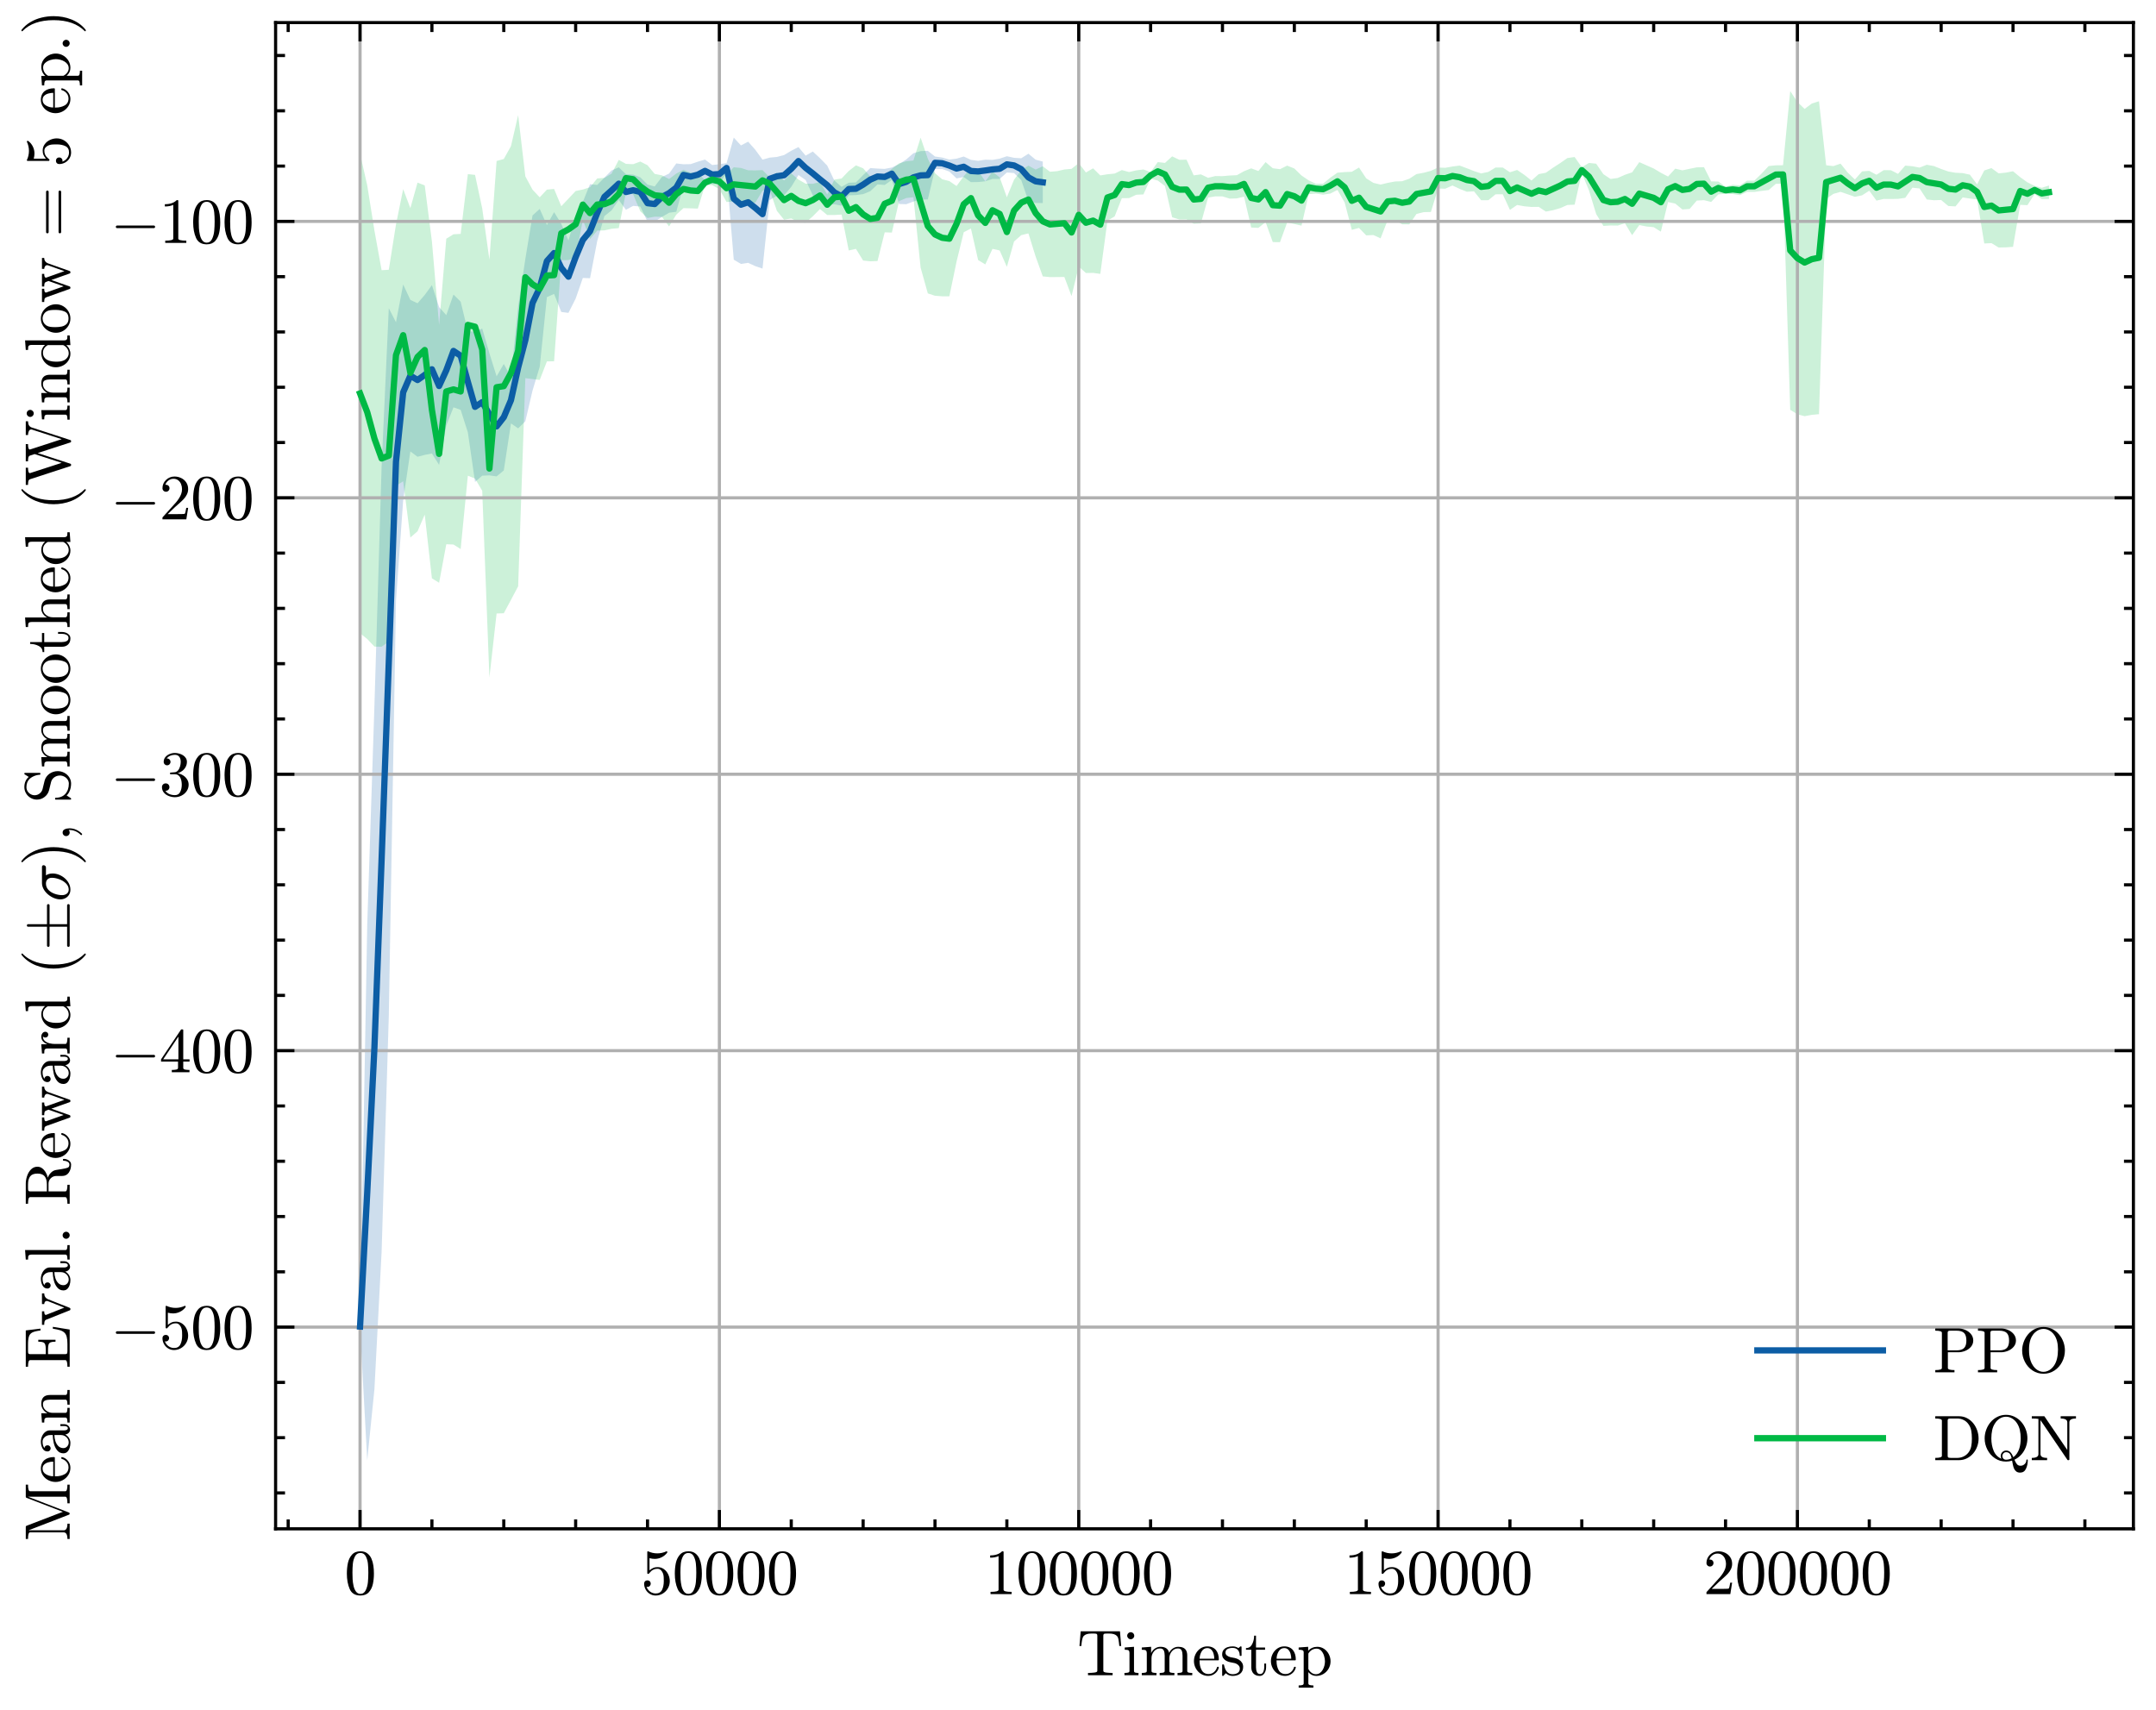 <?xml version="1.0" encoding="utf-8" standalone="no"?>
<!DOCTYPE svg PUBLIC "-//W3C//DTD SVG 1.1//EN"
  "http://www.w3.org/Graphics/SVG/1.1/DTD/svg11.dtd">
<svg xmlns:xlink="http://www.w3.org/1999/xlink" width="343.425pt" height="272.4pt" viewBox="0 0 343.425 272.4" xmlns="http://www.w3.org/2000/svg" version="1.1">
 <defs>
  <style type="text/css">*{stroke-linejoin: round; stroke-linecap: butt}</style>
 </defs>
 <g id="figure_1">
  <g id="patch_1">
   <path d="M 0 272.4 
L 343.425 272.4 
L 343.425 0 
L 0 0 
z
" style="fill: #ffffff"/>
  </g>
  <g id="axes_1">
   <g id="patch_2">
    <path d="M 43.9 243.544 
L 339.825 243.544 
L 339.825 3.6 
L 43.9 3.6 
z
" style="fill: #ffffff"/>
   </g>
   <g id="FillBetweenPolyCollection_1">
    <path d="M 57.351 211.145 
L 57.351 211.497 
L 58.496 232.637 
L 59.641 221.308 
L 60.785 199.451 
L 61.93 161.87 
L 63.075 95.761 
L 64.22 79.687 
L 65.365 71.913 
L 66.509 72.761 
L 67.654 72.462 
L 68.799 72.238 
L 69.944 74.054 
L 71.088 67.792 
L 72.233 64.884 
L 73.378 65.292 
L 74.523 68.867 
L 75.668 76.774 
L 76.812 75.775 
L 77.957 75.726 
L 79.102 75.892 
L 80.247 74.942 
L 81.391 67.45 
L 82.536 68.237 
L 83.681 67.107 
L 84.826 62.215 
L 85.971 58.431 
L 87.115 47.328 
L 88.26 46.824 
L 89.405 49.696 
L 90.55 49.84 
L 91.694 47.57 
L 92.839 44.28 
L 93.984 44.322 
L 95.129 38.402 
L 96.274 34.423 
L 97.418 33.512 
L 98.563 31.861 
L 99.708 33.417 
L 100.853 32.796 
L 101.997 32.9 
L 103.142 35.323 
L 104.287 35.297 
L 105.432 34.563 
L 106.577 33.885 
L 107.721 33.738 
L 108.866 29.569 
L 110.011 30.106 
L 111.156 29.899 
L 112.3 29.027 
L 113.445 29.316 
L 114.59 29.297 
L 115.735 27.533 
L 116.88 41.368 
L 118.024 42.044 
L 119.169 41.87 
L 120.314 42.395 
L 121.459 42.787 
L 122.603 31.873 
L 123.748 31.169 
L 124.893 31.118 
L 126.038 29.761 
L 127.183 27.884 
L 128.327 28.676 
L 129.472 31.116 
L 130.617 31.953 
L 131.762 32.614 
L 132.906 32.543 
L 134.051 32.767 
L 135.196 31.11 
L 136.341 31.074 
L 137.486 30.924 
L 138.63 30.455 
L 139.775 29.374 
L 140.92 29.465 
L 142.065 28.653 
L 143.209 32.497 
L 144.354 32.532 
L 145.499 32.102 
L 146.644 31.801 
L 147.789 31.768 
L 148.933 26.939 
L 150.078 26.918 
L 151.223 27.33 
L 152.368 28.42 
L 153.512 28.197 
L 154.657 29.016 
L 155.802 28.997 
L 156.947 28.88 
L 158.092 28.504 
L 159.236 28.501 
L 160.381 27.478 
L 161.526 27.568 
L 162.671 28.681 
L 163.815 32.024 
L 164.96 32.333 
L 166.105 32.345 
L 166.105 25.74 
L 166.105 25.74 
L 164.96 25.434 
L 163.815 24.487 
L 162.671 25.211 
L 161.526 25.138 
L 160.381 24.888 
L 159.236 25.274 
L 158.092 25.471 
L 156.947 25.435 
L 155.802 25.623 
L 154.657 25.463 
L 153.512 24.932 
L 152.368 25.273 
L 151.223 25.423 
L 150.078 25.095 
L 148.933 24.933 
L 147.789 24.026 
L 146.644 24.075 
L 145.499 24.409 
L 144.354 25.399 
L 143.209 26.151 
L 142.065 26.683 
L 140.92 26.905 
L 139.775 26.855 
L 138.63 26.772 
L 137.486 27.889 
L 136.341 29.065 
L 135.196 29.111 
L 134.051 29.768 
L 132.906 28.759 
L 131.762 26.374 
L 130.617 25.203 
L 129.472 24.138 
L 128.327 24.794 
L 127.183 23.425 
L 126.038 24.014 
L 124.893 24.7 
L 123.748 25.002 
L 122.603 25.108 
L 121.459 25.431 
L 120.314 23.862 
L 119.169 22.567 
L 118.024 23.168 
L 116.88 21.919 
L 115.735 25.983 
L 114.59 26.157 
L 113.445 26.291 
L 112.3 25.418 
L 111.156 25.755 
L 110.011 26.146 
L 108.866 26.167 
L 107.721 26.037 
L 106.577 27.651 
L 105.432 28.195 
L 104.287 29.704 
L 103.142 29.408 
L 101.997 28.25 
L 100.853 27.813 
L 99.708 27.755 
L 98.563 26.658 
L 97.418 27.156 
L 96.274 28.3 
L 95.129 29.464 
L 93.984 29.345 
L 92.839 32.17 
L 91.694 34.353 
L 90.55 38.306 
L 89.405 35.643 
L 88.26 33.795 
L 87.115 35.851 
L 85.971 33.285 
L 84.826 34.316 
L 83.681 41.249 
L 82.536 48.856 
L 81.391 60.047 
L 80.247 57.98 
L 79.102 59.953 
L 77.957 56.28 
L 76.812 52.344 
L 75.668 52.848 
L 74.523 52.781 
L 73.378 48.054 
L 72.233 46.924 
L 71.088 50.204 
L 69.944 48.922 
L 68.799 45.418 
L 67.654 46.991 
L 66.509 48.312 
L 65.365 47.775 
L 64.22 45.32 
L 63.075 51.334 
L 61.93 49.106 
L 60.785 74.374 
L 59.641 112.428 
L 58.496 147.284 
L 57.351 211.145 
z
" clip-path="url(#pe56249e387)" style="fill: #0c5da5; fill-opacity: 0.2"/>
   </g>
   <g id="FillBetweenPolyCollection_2">
    <path d="M 57.351 24.47 
L 57.351 100.878 
L 58.496 101.791 
L 59.641 103.003 
L 60.785 103.02 
L 61.93 102.194 
L 63.075 77.382 
L 64.22 76.669 
L 65.365 85.62 
L 66.509 84.634 
L 67.654 81.977 
L 68.799 92.131 
L 69.944 92.831 
L 71.088 86.699 
L 72.233 86.742 
L 73.378 87.469 
L 74.523 75.78 
L 75.668 76.233 
L 76.812 78.181 
L 77.957 107.92 
L 79.102 97.728 
L 80.247 97.693 
L 81.391 95.559 
L 82.536 93.397 
L 83.681 60.235 
L 84.826 60.386 
L 85.971 60.527 
L 87.115 57.573 
L 88.26 57.554 
L 89.405 41.456 
L 90.55 41.422 
L 91.694 41.02 
L 92.839 34.998 
L 93.984 38.063 
L 95.129 36.737 
L 96.274 36.7 
L 97.418 36.443 
L 98.563 36.338 
L 99.708 30.638 
L 100.853 30.956 
L 101.997 33.653 
L 103.142 34.731 
L 104.287 34.513 
L 105.432 34.536 
L 106.577 36.065 
L 107.721 34.191 
L 108.866 33.156 
L 110.011 33.188 
L 111.156 33.229 
L 112.3 29.514 
L 113.445 29.489 
L 114.59 30.132 
L 115.735 32.181 
L 116.88 32.08 
L 118.024 32.199 
L 119.169 32.247 
L 120.314 32.289 
L 121.459 30.376 
L 122.603 30.256 
L 123.748 33.588 
L 124.893 35.004 
L 126.038 34.798 
L 127.183 35.399 
L 128.327 35.471 
L 129.472 34.453 
L 130.617 33.296 
L 131.762 34.25 
L 132.906 34.251 
L 134.051 34.18 
L 135.196 39.899 
L 136.341 39.642 
L 137.486 41.505 
L 138.63 41.624 
L 139.775 41.586 
L 140.92 37.013 
L 142.065 37.046 
L 143.209 32.037 
L 144.354 31.548 
L 145.499 31.414 
L 146.644 42.639 
L 147.789 46.737 
L 148.933 47.112 
L 150.078 47.202 
L 151.223 47.202 
L 152.368 41.673 
L 153.512 36.994 
L 154.657 36.403 
L 155.802 41.423 
L 156.947 42.125 
L 158.092 39.643 
L 159.236 39.897 
L 160.381 42.509 
L 161.526 38.47 
L 162.671 37.459 
L 163.815 37.18 
L 164.96 40.856 
L 166.105 44.029 
L 167.25 44.143 
L 168.394 44.135 
L 169.539 44.119 
L 170.684 47.169 
L 171.829 42.474 
L 172.974 43.49 
L 174.118 43.471 
L 175.263 43.63 
L 176.408 35.15 
L 177.553 34.474 
L 178.697 31.569 
L 179.842 31.561 
L 180.987 31.022 
L 182.132 30.972 
L 183.277 28.472 
L 184.421 28.762 
L 185.566 29.629 
L 186.711 34.61 
L 187.856 34.964 
L 189 34.959 
L 190.145 35.632 
L 191.29 35.58 
L 192.435 31.474 
L 193.58 31.283 
L 194.724 31.281 
L 195.869 31.64 
L 197.014 31.607 
L 198.159 31.327 
L 199.303 36.245 
L 200.448 36.304 
L 201.593 35.383 
L 202.738 38.565 
L 203.883 38.579 
L 205.027 35.447 
L 206.172 35.681 
L 207.317 35.947 
L 208.462 30.931 
L 209.606 30.835 
L 210.751 31.008 
L 211.896 30.837 
L 213.041 30.258 
L 214.186 32.257 
L 215.33 36.616 
L 216.475 36.307 
L 217.62 37.494 
L 218.765 37.444 
L 219.909 37.97 
L 221.054 35.026 
L 222.199 35.044 
L 223.344 35.731 
L 224.489 35.742 
L 225.633 34.076 
L 226.778 33.793 
L 227.923 33.769 
L 229.068 30.035 
L 230.212 30.063 
L 231.357 29.549 
L 232.502 30.086 
L 233.647 30.544 
L 234.792 30.479 
L 235.936 31.901 
L 237.081 31.89 
L 238.226 30.951 
L 239.371 30.943 
L 240.515 33.437 
L 241.66 32.651 
L 242.805 32.863 
L 243.95 32.966 
L 245.095 32.953 
L 246.239 33.703 
L 247.384 33.485 
L 248.529 33.155 
L 249.674 32.65 
L 250.818 32.604 
L 251.963 27.57 
L 253.108 30.33 
L 254.253 34.097 
L 255.398 35.987 
L 256.542 35.918 
L 257.687 35.932 
L 258.832 35.561 
L 259.977 37.463 
L 261.121 35.85 
L 262.266 36.079 
L 263.411 36.187 
L 264.556 36.901 
L 265.701 32.181 
L 266.845 32.429 
L 267.99 33.369 
L 269.135 33.284 
L 270.28 31.952 
L 271.424 31.888 
L 272.569 32.17 
L 273.714 30.964 
L 274.859 30.882 
L 276.004 30.912 
L 277.148 31.087 
L 278.293 30.573 
L 279.438 30.573 
L 280.583 30.412 
L 281.727 30.272 
L 282.872 29.284 
L 284.017 29.261 
L 285.162 65.279 
L 286.307 65.997 
L 287.451 66.298 
L 288.596 66.086 
L 289.741 65.979 
L 290.886 31.688 
L 292.03 30.886 
L 293.175 30.56 
L 294.32 30.949 
L 295.465 31.358 
L 296.61 31.113 
L 297.754 30.382 
L 298.899 31.958 
L 300.044 31.69 
L 301.189 31.699 
L 302.333 31.679 
L 303.478 31.515 
L 304.623 29.898 
L 305.768 30.022 
L 306.913 31.777 
L 308.057 31.898 
L 309.202 31.86 
L 310.347 32.822 
L 311.492 32.876 
L 312.636 31.448 
L 313.781 31.632 
L 314.926 31.769 
L 316.071 38.785 
L 317.216 38.734 
L 318.36 39.427 
L 319.505 39.402 
L 320.65 39.321 
L 321.795 32.628 
L 322.939 32.684 
L 324.084 30.917 
L 325.229 31.704 
L 326.374 31.704 
L 326.374 29.551 
L 326.374 29.551 
L 325.229 29.915 
L 324.084 29.61 
L 322.939 29.041 
L 321.795 28.228 
L 320.65 27.277 
L 319.505 27.502 
L 318.36 27.617 
L 317.216 26.772 
L 316.071 27.155 
L 314.926 29.369 
L 313.781 27.827 
L 312.636 27.576 
L 311.492 27.521 
L 310.347 27.318 
L 309.202 26.917 
L 308.057 26.457 
L 306.913 26.248 
L 305.768 26.7 
L 304.623 26.484 
L 303.478 26.382 
L 302.333 27.697 
L 301.189 27.113 
L 300.044 27.111 
L 298.899 27.841 
L 297.754 27.221 
L 296.61 27.3 
L 295.465 28.594 
L 294.32 27.488 
L 293.175 26.068 
L 292.03 26.459 
L 290.886 26.326 
L 289.741 16.131 
L 288.596 16.494 
L 287.451 17.351 
L 286.307 16.255 
L 285.162 14.507 
L 284.017 26.322 
L 282.872 26.335 
L 281.727 26.45 
L 280.583 27.672 
L 279.438 28.78 
L 278.293 28.78 
L 277.148 29.534 
L 276.004 29.439 
L 274.859 29.751 
L 273.714 28.917 
L 272.569 28.897 
L 271.424 26.631 
L 270.28 26.66 
L 269.135 26.89 
L 267.99 27.135 
L 266.845 26.865 
L 265.701 28.123 
L 264.556 27.525 
L 263.411 26.841 
L 262.266 26.338 
L 261.121 25.828 
L 259.977 27.456 
L 258.832 27.843 
L 257.687 28.353 
L 256.542 28.507 
L 255.398 27.746 
L 254.253 26.078 
L 253.108 25.957 
L 251.963 26.639 
L 250.818 25.011 
L 249.674 25.176 
L 248.529 25.975 
L 247.384 26.713 
L 246.239 27.517 
L 245.095 27.738 
L 243.95 28.759 
L 242.805 27.852 
L 241.66 27.078 
L 240.515 27.442 
L 239.371 26.683 
L 238.226 26.687 
L 237.081 27.381 
L 235.936 27.628 
L 234.792 27.253 
L 233.647 26.801 
L 232.502 26.378 
L 231.357 26.527 
L 230.212 26.729 
L 229.068 26.688 
L 227.923 27.216 
L 226.778 27.521 
L 225.633 27.731 
L 224.489 28.472 
L 223.344 28.87 
L 222.199 28.912 
L 221.054 29.129 
L 219.909 29.403 
L 218.765 29.131 
L 217.62 28.411 
L 216.475 26.686 
L 215.33 27.363 
L 214.186 27.413 
L 213.041 27.509 
L 211.896 28.316 
L 210.751 29.26 
L 209.606 29.269 
L 208.462 28.738 
L 207.317 27.962 
L 206.172 26.842 
L 205.027 26.384 
L 203.883 26.951 
L 202.738 26.8 
L 201.593 25.825 
L 200.448 27.241 
L 199.303 26.819 
L 198.159 27.274 
L 197.014 27.91 
L 195.869 27.96 
L 194.724 28.06 
L 193.58 28.046 
L 192.435 28.325 
L 191.29 27.777 
L 190.145 27.937 
L 189 25.439 
L 187.856 25.457 
L 186.711 24.907 
L 185.566 25.954 
L 184.421 25.823 
L 183.277 27.405 
L 182.132 26.995 
L 180.987 27.144 
L 179.842 27.405 
L 178.697 27.091 
L 177.553 27.65 
L 176.408 27.761 
L 175.263 27.947 
L 174.118 26.814 
L 172.974 27.476 
L 171.829 25.979 
L 170.684 26.898 
L 169.539 27 
L 168.394 27.265 
L 167.25 27.363 
L 166.105 26.492 
L 164.96 27.011 
L 163.815 26.388 
L 162.671 27.107 
L 161.526 28.633 
L 160.381 31.417 
L 159.236 28.263 
L 158.092 27.343 
L 156.947 28.888 
L 155.802 27.195 
L 154.657 26.719 
L 153.512 28.078 
L 152.368 29.634 
L 151.223 28.849 
L 150.078 28.556 
L 148.933 27.588 
L 147.789 25.286 
L 146.644 21.927 
L 145.499 25.567 
L 144.354 25.691 
L 143.209 26.024 
L 142.065 26.909 
L 140.92 27.894 
L 139.775 27.807 
L 138.63 28.121 
L 137.486 26.807 
L 136.341 26.345 
L 135.196 27.239 
L 134.051 28.438 
L 132.906 28.613 
L 131.762 30.975 
L 130.617 28.993 
L 129.472 29.28 
L 128.327 29.26 
L 127.183 28.604 
L 126.038 27.619 
L 124.893 28.752 
L 123.748 27.503 
L 122.603 28.251 
L 121.459 27.098 
L 120.314 27.146 
L 119.169 27.129 
L 118.024 26.755 
L 116.88 26.65 
L 115.735 27.782 
L 114.59 27.671 
L 113.445 27.727 
L 112.3 28.676 
L 111.156 27.627 
L 110.011 27.503 
L 108.866 27.043 
L 107.721 27.651 
L 106.577 28.525 
L 105.432 27.928 
L 104.287 27.705 
L 103.142 26.325 
L 101.997 25.735 
L 100.853 26.154 
L 99.708 26.107 
L 98.563 25.469 
L 97.418 27.666 
L 96.274 28.336 
L 95.129 28.428 
L 93.984 29.827 
L 92.839 30.191 
L 91.694 30.428 
L 90.55 31.646 
L 89.405 32.857 
L 88.26 30.099 
L 87.115 30.209 
L 85.971 31.436 
L 84.826 30.214 
L 83.681 28.099 
L 82.536 18.341 
L 81.391 23.283 
L 80.247 25.33 
L 79.102 25.647 
L 77.957 41.36 
L 76.812 33.204 
L 75.668 27.86 
L 74.523 27.738 
L 73.378 37.256 
L 72.233 37.326 
L 71.088 38.026 
L 69.944 51.775 
L 68.799 38.454 
L 67.654 29.537 
L 66.509 29.088 
L 65.365 33.163 
L 64.22 30.125 
L 63.075 35.765 
L 61.93 42.975 
L 60.785 43.042 
L 59.641 36.718 
L 58.496 29.533 
L 57.351 24.47 
z
" clip-path="url(#pe56249e387)" style="fill: #00b945; fill-opacity: 0.2"/>
   </g>
   <g id="matplotlib.axis_1">
    <g id="xtick_1">
     <g id="line2d_1">
      <path d="M 57.351 243.544 
L 57.351 3.6 
" clip-path="url(#pe56249e387)" style="fill: none; stroke: #b0b0b0; stroke-width: 0.5; stroke-linecap: square"/>
     </g>
     <g id="line2d_2">
      <defs>
       <path id="mc44227bdb7" d="M 0 0 
L 0 -3 
" style="stroke: #000000; stroke-width: 0.5"/>
      </defs>
      <g>
       <use xlink:href="#mc44227bdb7" x="57.351" y="243.544" style="stroke: #000000; stroke-width: 0.5"/>
      </g>
     </g>
     <g id="line2d_3">
      <defs>
       <path id="mce9c19f612" d="M 0 0 
L 0 3 
" style="stroke: #000000; stroke-width: 0.5"/>
      </defs>
      <g>
       <use xlink:href="#mce9c19f612" x="57.351" y="3.6" style="stroke: #000000; stroke-width: 0.5"/>
      </g>
     </g>
     <g id="text_1">
      <!-- $\mathdefault{0}$ -->
      <g transform="translate(54.851 253.983) scale(0.1 -0.1)">
       <defs>
        <path id="Cmr10-30" d="M 1600 -141 
Q 816 -141 533 504 
Q 250 1150 250 2041 
Q 250 2597 351 3087 
Q 453 3578 754 3920 
Q 1056 4263 1600 4263 
Q 2022 4263 2290 4056 
Q 2559 3850 2700 3523 
Q 2841 3197 2892 2823 
Q 2944 2450 2944 2041 
Q 2944 1491 2842 1011 
Q 2741 531 2444 195 
Q 2147 -141 1600 -141 
z
M 1600 25 
Q 1956 25 2131 390 
Q 2306 756 2347 1200 
Q 2388 1644 2388 2144 
Q 2388 2625 2347 3031 
Q 2306 3438 2132 3767 
Q 1959 4097 1600 4097 
Q 1238 4097 1063 3765 
Q 888 3434 847 3029 
Q 806 2625 806 2144 
Q 806 1788 823 1472 
Q 841 1156 916 820 
Q 991 484 1158 254 
Q 1325 25 1600 25 
z
" transform="scale(0.016)"/>
       </defs>
       <use xlink:href="#Cmr10-30" transform="translate(0 0.391)"/>
      </g>
     </g>
    </g>
    <g id="xtick_2">
     <g id="line2d_4">
      <path d="M 114.59 243.544 
L 114.59 3.6 
" clip-path="url(#pe56249e387)" style="fill: none; stroke: #b0b0b0; stroke-width: 0.5; stroke-linecap: square"/>
     </g>
     <g id="line2d_5">
      <g>
       <use xlink:href="#mc44227bdb7" x="114.59" y="243.544" style="stroke: #000000; stroke-width: 0.5"/>
      </g>
     </g>
     <g id="line2d_6">
      <g>
       <use xlink:href="#mce9c19f612" x="114.59" y="3.6" style="stroke: #000000; stroke-width: 0.5"/>
      </g>
     </g>
     <g id="text_2">
      <!-- $\mathdefault{50000}$ -->
      <g transform="translate(102.09 253.983) scale(0.1 -0.1)">
       <defs>
        <path id="Cmr10-35" d="M 556 728 
Q 622 541 758 387 
Q 894 234 1080 148 
Q 1266 63 1466 63 
Q 1928 63 2103 422 
Q 2278 781 2278 1294 
Q 2278 1516 2270 1667 
Q 2263 1819 2228 1959 
Q 2169 2184 2020 2353 
Q 1872 2522 1656 2522 
Q 1441 2522 1286 2456 
Q 1131 2391 1034 2303 
Q 938 2216 863 2119 
Q 788 2022 769 2016 
L 697 2016 
Q 681 2016 657 2036 
Q 634 2056 634 2075 
L 634 4213 
Q 634 4228 654 4245 
Q 675 4263 697 4263 
L 716 4263 
Q 1147 4056 1631 4056 
Q 2106 4056 2547 4263 
L 2566 4263 
Q 2588 4263 2606 4247 
Q 2625 4231 2625 4213 
L 2625 4153 
Q 2625 4122 2613 4122 
Q 2394 3831 2064 3668 
Q 1734 3506 1381 3506 
Q 1125 3506 856 3578 
L 856 2369 
Q 1069 2541 1236 2614 
Q 1403 2688 1663 2688 
Q 2016 2688 2295 2484 
Q 2575 2281 2725 1954 
Q 2875 1628 2875 1288 
Q 2875 903 2686 575 
Q 2497 247 2172 53 
Q 1847 -141 1466 -141 
Q 1150 -141 886 21 
Q 622 184 470 459 
Q 319 734 319 1044 
Q 319 1188 412 1278 
Q 506 1369 647 1369 
Q 788 1369 883 1276 
Q 978 1184 978 1044 
Q 978 906 883 811 
Q 788 716 647 716 
Q 625 716 597 720 
Q 569 725 556 728 
z
" transform="scale(0.016)"/>
       </defs>
       <use xlink:href="#Cmr10-35" transform="translate(0 0.391)"/>
       <use xlink:href="#Cmr10-30" transform="translate(50 0.391)"/>
       <use xlink:href="#Cmr10-30" transform="translate(100 0.391)"/>
       <use xlink:href="#Cmr10-30" transform="translate(150 0.391)"/>
       <use xlink:href="#Cmr10-30" transform="translate(200 0.391)"/>
      </g>
     </g>
    </g>
    <g id="xtick_3">
     <g id="line2d_7">
      <path d="M 171.829 243.544 
L 171.829 3.6 
" clip-path="url(#pe56249e387)" style="fill: none; stroke: #b0b0b0; stroke-width: 0.5; stroke-linecap: square"/>
     </g>
     <g id="line2d_8">
      <g>
       <use xlink:href="#mc44227bdb7" x="171.829" y="243.544" style="stroke: #000000; stroke-width: 0.5"/>
      </g>
     </g>
     <g id="line2d_9">
      <g>
       <use xlink:href="#mce9c19f612" x="171.829" y="3.6" style="stroke: #000000; stroke-width: 0.5"/>
      </g>
     </g>
     <g id="text_3">
      <!-- $\mathdefault{100000}$ -->
      <g transform="translate(156.829 253.983) scale(0.1 -0.1)">
       <defs>
        <path id="Cmr10-31" d="M 594 0 
L 594 225 
Q 1394 225 1394 428 
L 1394 3788 
Q 1063 3628 556 3628 
L 556 3853 
Q 1341 3853 1741 4263 
L 1831 4263 
Q 1853 4263 1873 4245 
Q 1894 4228 1894 4206 
L 1894 428 
Q 1894 225 2694 225 
L 2694 0 
L 594 0 
z
" transform="scale(0.016)"/>
       </defs>
       <use xlink:href="#Cmr10-31" transform="translate(0 0.391)"/>
       <use xlink:href="#Cmr10-30" transform="translate(50 0.391)"/>
       <use xlink:href="#Cmr10-30" transform="translate(100 0.391)"/>
       <use xlink:href="#Cmr10-30" transform="translate(150 0.391)"/>
       <use xlink:href="#Cmr10-30" transform="translate(200 0.391)"/>
       <use xlink:href="#Cmr10-30" transform="translate(250 0.391)"/>
      </g>
     </g>
    </g>
    <g id="xtick_4">
     <g id="line2d_10">
      <path d="M 229.068 243.544 
L 229.068 3.6 
" clip-path="url(#pe56249e387)" style="fill: none; stroke: #b0b0b0; stroke-width: 0.5; stroke-linecap: square"/>
     </g>
     <g id="line2d_11">
      <g>
       <use xlink:href="#mc44227bdb7" x="229.068" y="243.544" style="stroke: #000000; stroke-width: 0.5"/>
      </g>
     </g>
     <g id="line2d_12">
      <g>
       <use xlink:href="#mce9c19f612" x="229.068" y="3.6" style="stroke: #000000; stroke-width: 0.5"/>
      </g>
     </g>
     <g id="text_4">
      <!-- $\mathdefault{150000}$ -->
      <g transform="translate(214.068 253.983) scale(0.1 -0.1)">
       <use xlink:href="#Cmr10-31" transform="translate(0 0.391)"/>
       <use xlink:href="#Cmr10-35" transform="translate(50 0.391)"/>
       <use xlink:href="#Cmr10-30" transform="translate(100 0.391)"/>
       <use xlink:href="#Cmr10-30" transform="translate(150 0.391)"/>
       <use xlink:href="#Cmr10-30" transform="translate(200 0.391)"/>
       <use xlink:href="#Cmr10-30" transform="translate(250 0.391)"/>
      </g>
     </g>
    </g>
    <g id="xtick_5">
     <g id="line2d_13">
      <path d="M 286.307 243.544 
L 286.307 3.6 
" clip-path="url(#pe56249e387)" style="fill: none; stroke: #b0b0b0; stroke-width: 0.5; stroke-linecap: square"/>
     </g>
     <g id="line2d_14">
      <g>
       <use xlink:href="#mc44227bdb7" x="286.307" y="243.544" style="stroke: #000000; stroke-width: 0.5"/>
      </g>
     </g>
     <g id="line2d_15">
      <g>
       <use xlink:href="#mce9c19f612" x="286.307" y="3.6" style="stroke: #000000; stroke-width: 0.5"/>
      </g>
     </g>
     <g id="text_5">
      <!-- $\mathdefault{200000}$ -->
      <g transform="translate(271.307 253.983) scale(0.1 -0.1)">
       <defs>
        <path id="Cmr10-32" d="M 319 0 
L 319 172 
Q 319 188 331 206 
L 1325 1306 
Q 1550 1550 1690 1715 
Q 1831 1881 1968 2097 
Q 2106 2313 2186 2536 
Q 2266 2759 2266 3009 
Q 2266 3272 2169 3511 
Q 2072 3750 1880 3894 
Q 1688 4038 1416 4038 
Q 1138 4038 916 3870 
Q 694 3703 603 3438 
Q 628 3444 672 3444 
Q 816 3444 917 3347 
Q 1019 3250 1019 3097 
Q 1019 2950 917 2848 
Q 816 2747 672 2747 
Q 522 2747 420 2851 
Q 319 2956 319 3097 
Q 319 3338 409 3548 
Q 500 3759 670 3923 
Q 841 4088 1055 4175 
Q 1269 4263 1509 4263 
Q 1875 4263 2190 4108 
Q 2506 3953 2690 3670 
Q 2875 3388 2875 3009 
Q 2875 2731 2753 2481 
Q 2631 2231 2440 2026 
Q 2250 1822 1953 1562 
Q 1656 1303 1563 1216 
L 838 519 
L 1453 519 
Q 1906 519 2211 526 
Q 2516 534 2534 550 
Q 2609 631 2688 1141 
L 2875 1141 
L 2694 0 
L 319 0 
z
" transform="scale(0.016)"/>
       </defs>
       <use xlink:href="#Cmr10-32" transform="translate(0 0.391)"/>
       <use xlink:href="#Cmr10-30" transform="translate(50 0.391)"/>
       <use xlink:href="#Cmr10-30" transform="translate(100 0.391)"/>
       <use xlink:href="#Cmr10-30" transform="translate(150 0.391)"/>
       <use xlink:href="#Cmr10-30" transform="translate(200 0.391)"/>
       <use xlink:href="#Cmr10-30" transform="translate(250 0.391)"/>
      </g>
     </g>
    </g>
    <g id="xtick_6">
     <g id="line2d_16">
      <defs>
       <path id="mfb4fa0366b" d="M 0 0 
L 0 -1.5 
" style="stroke: #000000; stroke-width: 0.5"/>
      </defs>
      <g>
       <use xlink:href="#mfb4fa0366b" x="45.903" y="243.544" style="stroke: #000000; stroke-width: 0.5"/>
      </g>
     </g>
     <g id="line2d_17">
      <defs>
       <path id="m1539a18b0c" d="M 0 0 
L 0 1.5 
" style="stroke: #000000; stroke-width: 0.5"/>
      </defs>
      <g>
       <use xlink:href="#m1539a18b0c" x="45.903" y="3.6" style="stroke: #000000; stroke-width: 0.5"/>
      </g>
     </g>
    </g>
    <g id="xtick_7">
     <g id="line2d_18">
      <g>
       <use xlink:href="#mfb4fa0366b" x="68.799" y="243.544" style="stroke: #000000; stroke-width: 0.5"/>
      </g>
     </g>
     <g id="line2d_19">
      <g>
       <use xlink:href="#m1539a18b0c" x="68.799" y="3.6" style="stroke: #000000; stroke-width: 0.5"/>
      </g>
     </g>
    </g>
    <g id="xtick_8">
     <g id="line2d_20">
      <g>
       <use xlink:href="#mfb4fa0366b" x="80.247" y="243.544" style="stroke: #000000; stroke-width: 0.5"/>
      </g>
     </g>
     <g id="line2d_21">
      <g>
       <use xlink:href="#m1539a18b0c" x="80.247" y="3.6" style="stroke: #000000; stroke-width: 0.5"/>
      </g>
     </g>
    </g>
    <g id="xtick_9">
     <g id="line2d_22">
      <g>
       <use xlink:href="#mfb4fa0366b" x="91.694" y="243.544" style="stroke: #000000; stroke-width: 0.5"/>
      </g>
     </g>
     <g id="line2d_23">
      <g>
       <use xlink:href="#m1539a18b0c" x="91.694" y="3.6" style="stroke: #000000; stroke-width: 0.5"/>
      </g>
     </g>
    </g>
    <g id="xtick_10">
     <g id="line2d_24">
      <g>
       <use xlink:href="#mfb4fa0366b" x="103.142" y="243.544" style="stroke: #000000; stroke-width: 0.5"/>
      </g>
     </g>
     <g id="line2d_25">
      <g>
       <use xlink:href="#m1539a18b0c" x="103.142" y="3.6" style="stroke: #000000; stroke-width: 0.5"/>
      </g>
     </g>
    </g>
    <g id="xtick_11">
     <g id="line2d_26">
      <g>
       <use xlink:href="#mfb4fa0366b" x="126.038" y="243.544" style="stroke: #000000; stroke-width: 0.5"/>
      </g>
     </g>
     <g id="line2d_27">
      <g>
       <use xlink:href="#m1539a18b0c" x="126.038" y="3.6" style="stroke: #000000; stroke-width: 0.5"/>
      </g>
     </g>
    </g>
    <g id="xtick_12">
     <g id="line2d_28">
      <g>
       <use xlink:href="#mfb4fa0366b" x="137.486" y="243.544" style="stroke: #000000; stroke-width: 0.5"/>
      </g>
     </g>
     <g id="line2d_29">
      <g>
       <use xlink:href="#m1539a18b0c" x="137.486" y="3.6" style="stroke: #000000; stroke-width: 0.5"/>
      </g>
     </g>
    </g>
    <g id="xtick_13">
     <g id="line2d_30">
      <g>
       <use xlink:href="#mfb4fa0366b" x="148.933" y="243.544" style="stroke: #000000; stroke-width: 0.5"/>
      </g>
     </g>
     <g id="line2d_31">
      <g>
       <use xlink:href="#m1539a18b0c" x="148.933" y="3.6" style="stroke: #000000; stroke-width: 0.5"/>
      </g>
     </g>
    </g>
    <g id="xtick_14">
     <g id="line2d_32">
      <g>
       <use xlink:href="#mfb4fa0366b" x="160.381" y="243.544" style="stroke: #000000; stroke-width: 0.5"/>
      </g>
     </g>
     <g id="line2d_33">
      <g>
       <use xlink:href="#m1539a18b0c" x="160.381" y="3.6" style="stroke: #000000; stroke-width: 0.5"/>
      </g>
     </g>
    </g>
    <g id="xtick_15">
     <g id="line2d_34">
      <g>
       <use xlink:href="#mfb4fa0366b" x="183.277" y="243.544" style="stroke: #000000; stroke-width: 0.5"/>
      </g>
     </g>
     <g id="line2d_35">
      <g>
       <use xlink:href="#m1539a18b0c" x="183.277" y="3.6" style="stroke: #000000; stroke-width: 0.5"/>
      </g>
     </g>
    </g>
    <g id="xtick_16">
     <g id="line2d_36">
      <g>
       <use xlink:href="#mfb4fa0366b" x="194.724" y="243.544" style="stroke: #000000; stroke-width: 0.5"/>
      </g>
     </g>
     <g id="line2d_37">
      <g>
       <use xlink:href="#m1539a18b0c" x="194.724" y="3.6" style="stroke: #000000; stroke-width: 0.5"/>
      </g>
     </g>
    </g>
    <g id="xtick_17">
     <g id="line2d_38">
      <g>
       <use xlink:href="#mfb4fa0366b" x="206.172" y="243.544" style="stroke: #000000; stroke-width: 0.5"/>
      </g>
     </g>
     <g id="line2d_39">
      <g>
       <use xlink:href="#m1539a18b0c" x="206.172" y="3.6" style="stroke: #000000; stroke-width: 0.5"/>
      </g>
     </g>
    </g>
    <g id="xtick_18">
     <g id="line2d_40">
      <g>
       <use xlink:href="#mfb4fa0366b" x="217.62" y="243.544" style="stroke: #000000; stroke-width: 0.5"/>
      </g>
     </g>
     <g id="line2d_41">
      <g>
       <use xlink:href="#m1539a18b0c" x="217.62" y="3.6" style="stroke: #000000; stroke-width: 0.5"/>
      </g>
     </g>
    </g>
    <g id="xtick_19">
     <g id="line2d_42">
      <g>
       <use xlink:href="#mfb4fa0366b" x="240.515" y="243.544" style="stroke: #000000; stroke-width: 0.5"/>
      </g>
     </g>
     <g id="line2d_43">
      <g>
       <use xlink:href="#m1539a18b0c" x="240.515" y="3.6" style="stroke: #000000; stroke-width: 0.5"/>
      </g>
     </g>
    </g>
    <g id="xtick_20">
     <g id="line2d_44">
      <g>
       <use xlink:href="#mfb4fa0366b" x="251.963" y="243.544" style="stroke: #000000; stroke-width: 0.5"/>
      </g>
     </g>
     <g id="line2d_45">
      <g>
       <use xlink:href="#m1539a18b0c" x="251.963" y="3.6" style="stroke: #000000; stroke-width: 0.5"/>
      </g>
     </g>
    </g>
    <g id="xtick_21">
     <g id="line2d_46">
      <g>
       <use xlink:href="#mfb4fa0366b" x="263.411" y="243.544" style="stroke: #000000; stroke-width: 0.5"/>
      </g>
     </g>
     <g id="line2d_47">
      <g>
       <use xlink:href="#m1539a18b0c" x="263.411" y="3.6" style="stroke: #000000; stroke-width: 0.5"/>
      </g>
     </g>
    </g>
    <g id="xtick_22">
     <g id="line2d_48">
      <g>
       <use xlink:href="#mfb4fa0366b" x="274.859" y="243.544" style="stroke: #000000; stroke-width: 0.5"/>
      </g>
     </g>
     <g id="line2d_49">
      <g>
       <use xlink:href="#m1539a18b0c" x="274.859" y="3.6" style="stroke: #000000; stroke-width: 0.5"/>
      </g>
     </g>
    </g>
    <g id="xtick_23">
     <g id="line2d_50">
      <g>
       <use xlink:href="#mfb4fa0366b" x="297.754" y="243.544" style="stroke: #000000; stroke-width: 0.5"/>
      </g>
     </g>
     <g id="line2d_51">
      <g>
       <use xlink:href="#m1539a18b0c" x="297.754" y="3.6" style="stroke: #000000; stroke-width: 0.5"/>
      </g>
     </g>
    </g>
    <g id="xtick_24">
     <g id="line2d_52">
      <g>
       <use xlink:href="#mfb4fa0366b" x="309.202" y="243.544" style="stroke: #000000; stroke-width: 0.5"/>
      </g>
     </g>
     <g id="line2d_53">
      <g>
       <use xlink:href="#m1539a18b0c" x="309.202" y="3.6" style="stroke: #000000; stroke-width: 0.5"/>
      </g>
     </g>
    </g>
    <g id="xtick_25">
     <g id="line2d_54">
      <g>
       <use xlink:href="#mfb4fa0366b" x="320.65" y="243.544" style="stroke: #000000; stroke-width: 0.5"/>
      </g>
     </g>
     <g id="line2d_55">
      <g>
       <use xlink:href="#m1539a18b0c" x="320.65" y="3.6" style="stroke: #000000; stroke-width: 0.5"/>
      </g>
     </g>
    </g>
    <g id="xtick_26">
     <g id="line2d_56">
      <g>
       <use xlink:href="#mfb4fa0366b" x="332.098" y="243.544" style="stroke: #000000; stroke-width: 0.5"/>
      </g>
     </g>
     <g id="line2d_57">
      <g>
       <use xlink:href="#m1539a18b0c" x="332.098" y="3.6" style="stroke: #000000; stroke-width: 0.5"/>
      </g>
     </g>
    </g>
    <g id="text_6">
     <!-- Timestep -->
     <g transform="translate(171.576 266.861) scale(0.1 -0.1)">
      <defs>
       <path id="Cmr10-54" d="M 1081 0 
L 1081 225 
Q 1403 225 1706 261 
Q 2009 297 2009 428 
L 2009 3944 
Q 2009 4081 1932 4114 
Q 1856 4147 1684 4147 
L 1416 4147 
Q 888 4147 666 3916 
Q 550 3800 500 3545 
Q 450 3291 416 2906 
L 231 2906 
L 353 4372 
L 4263 4372 
L 4384 2906 
L 4197 2906 
Q 4159 3319 4114 3561 
Q 4069 3803 3950 3916 
Q 3725 4147 3200 4147 
L 2931 4147 
Q 2816 4147 2752 4137 
Q 2688 4128 2647 4083 
Q 2606 4038 2606 3944 
L 2606 428 
Q 2606 297 2909 261 
Q 3213 225 3531 225 
L 3531 0 
L 1081 0 
z
" transform="scale(0.016)"/>
       <path id="Cmr10-69" d="M 197 0 
L 197 225 
Q 416 225 556 259 
Q 697 294 697 428 
L 697 2175 
Q 697 2422 601 2478 
Q 506 2534 225 2534 
L 225 2759 
L 1147 2828 
L 1147 428 
Q 1147 294 1269 259 
Q 1391 225 1594 225 
L 1594 0 
L 197 0 
z
M 469 3928 
Q 469 4069 575 4175 
Q 681 4281 819 4281 
Q 909 4281 993 4234 
Q 1078 4188 1125 4103 
Q 1172 4019 1172 3928 
Q 1172 3791 1065 3684 
Q 959 3578 819 3578 
Q 681 3578 575 3684 
Q 469 3791 469 3928 
z
" transform="scale(0.016)"/>
       <path id="Cmr10-6d" d="M 191 0 
L 191 225 
Q 409 225 550 259 
Q 691 294 691 428 
L 691 2175 
Q 691 2347 639 2423 
Q 588 2500 491 2517 
Q 394 2534 191 2534 
L 191 2759 
L 1119 2828 
L 1119 2203 
Q 1247 2478 1498 2653 
Q 1750 2828 2047 2828 
Q 2784 2828 2913 2228 
Q 3041 2497 3287 2662 
Q 3534 2828 3828 2828 
Q 4119 2828 4317 2734 
Q 4516 2641 4616 2448 
Q 4716 2256 4716 1966 
L 4716 428 
Q 4716 294 4858 259 
Q 5000 225 5216 225 
L 5216 0 
L 3750 0 
L 3750 225 
Q 3969 225 4109 259 
Q 4250 294 4250 428 
L 4250 1947 
Q 4250 2269 4159 2466 
Q 4069 2663 3788 2663 
Q 3419 2663 3178 2366 
Q 2938 2069 2938 1691 
L 2938 428 
Q 2938 294 3078 259 
Q 3219 225 3438 225 
L 3438 0 
L 1972 0 
L 1972 225 
Q 2191 225 2331 259 
Q 2472 294 2472 428 
L 2472 1947 
Q 2472 2259 2381 2461 
Q 2291 2663 2009 2663 
Q 1638 2663 1398 2366 
Q 1159 2069 1159 1691 
L 1159 428 
Q 1159 294 1300 259 
Q 1441 225 1656 225 
L 1656 0 
L 191 0 
z
" transform="scale(0.016)"/>
       <path id="Cmr10-65" d="M 1594 -72 
Q 1203 -72 876 133 
Q 550 338 364 680 
Q 178 1022 178 1403 
Q 178 1778 348 2115 
Q 519 2453 823 2661 
Q 1128 2869 1503 2869 
Q 1797 2869 2014 2770 
Q 2231 2672 2372 2497 
Q 2513 2322 2584 2084 
Q 2656 1847 2656 1563 
Q 2656 1478 2591 1478 
L 738 1478 
L 738 1409 
Q 738 878 952 497 
Q 1166 116 1650 116 
Q 1847 116 2014 203 
Q 2181 291 2304 447 
Q 2428 603 2472 781 
Q 2478 803 2495 820 
Q 2513 838 2534 838 
L 2591 838 
Q 2656 838 2656 756 
Q 2566 394 2266 161 
Q 1966 -72 1594 -72 
z
M 744 1638 
L 2203 1638 
Q 2203 1878 2136 2125 
Q 2069 2372 1912 2536 
Q 1756 2700 1503 2700 
Q 1141 2700 942 2361 
Q 744 2022 744 1638 
z
" transform="scale(0.016)"/>
       <path id="Cmr10-73" d="M 213 -19 
L 213 1025 
Q 213 1075 269 1075 
L 347 1075 
Q 384 1075 397 1025 
Q 575 97 1259 97 
Q 1563 97 1767 234 
Q 1972 372 1972 659 
Q 1972 866 1812 1011 
Q 1653 1156 1434 1209 
L 1006 1294 
Q 791 1341 614 1437 
Q 438 1534 325 1695 
Q 213 1856 213 2069 
Q 213 2350 361 2529 
Q 509 2709 746 2789 
Q 984 2869 1259 2869 
Q 1588 2869 1831 2694 
L 2016 2853 
Q 2016 2869 2047 2869 
L 2094 2869 
Q 2113 2869 2128 2851 
Q 2144 2834 2144 2816 
L 2144 1978 
Q 2144 1919 2094 1919 
L 2016 1919 
Q 1959 1919 1959 1978 
Q 1959 2313 1773 2516 
Q 1588 2719 1253 2719 
Q 966 2719 755 2612 
Q 544 2506 544 2247 
Q 544 2069 695 1955 
Q 847 1841 1050 1791 
L 1484 1709 
Q 1703 1659 1892 1540 
Q 2081 1422 2192 1240 
Q 2303 1059 2303 831 
Q 2303 600 2223 429 
Q 2144 259 2001 146 
Q 1859 34 1665 -19 
Q 1472 -72 1259 -72 
Q 859 -72 575 197 
L 341 -56 
Q 341 -72 306 -72 
L 269 -72 
Q 213 -72 213 -19 
z
" transform="scale(0.016)"/>
       <path id="Cmr10-74" d="M 653 769 
L 653 2534 
L 122 2534 
L 122 2700 
Q 541 2700 737 3090 
Q 934 3481 934 3938 
L 1119 3938 
L 1119 2759 
L 2022 2759 
L 2022 2534 
L 1119 2534 
L 1119 781 
Q 1119 516 1208 316 
Q 1297 116 1528 116 
Q 1747 116 1844 327 
Q 1941 538 1941 781 
L 1941 1159 
L 2125 1159 
L 2125 769 
Q 2125 569 2051 373 
Q 1978 178 1834 53 
Q 1691 -72 1484 -72 
Q 1100 -72 876 158 
Q 653 388 653 769 
z
" transform="scale(0.016)"/>
       <path id="Cmr10-70" d="M 166 -1241 
L 166 -1019 
Q 384 -1019 525 -981 
Q 666 -944 666 -813 
L 666 2272 
Q 666 2447 541 2490 
Q 416 2534 166 2534 
L 166 2759 
L 1113 2828 
L 1113 2431 
Q 1288 2625 1520 2726 
Q 1753 2828 2016 2828 
Q 2394 2828 2697 2623 
Q 3000 2419 3170 2086 
Q 3341 1753 3341 1381 
Q 3341 994 3152 659 
Q 2963 325 2636 126 
Q 2309 -72 1919 -72 
Q 1453 -72 1131 306 
L 1131 -813 
Q 1131 -944 1273 -981 
Q 1416 -1019 1631 -1019 
L 1631 -1241 
L 166 -1241 
z
M 1131 622 
Q 1244 394 1444 245 
Q 1644 97 1881 97 
Q 2103 97 2273 215 
Q 2444 334 2559 534 
Q 2675 734 2729 954 
Q 2784 1175 2784 1381 
Q 2784 1638 2692 1936 
Q 2600 2234 2411 2439 
Q 2222 2644 1953 2644 
Q 1694 2644 1476 2511 
Q 1259 2378 1131 2150 
L 1131 622 
z
" transform="scale(0.016)"/>
      </defs>
      <use xlink:href="#Cmr10-54"/>
      <use xlink:href="#Cmr10-69" transform="translate(72.217 0)"/>
      <use xlink:href="#Cmr10-6d" transform="translate(99.902 0)"/>
      <use xlink:href="#Cmr10-65" transform="translate(183.203 0)"/>
      <use xlink:href="#Cmr10-73" transform="translate(227.588 0)"/>
      <use xlink:href="#Cmr10-74" transform="translate(266.992 0)"/>
      <use xlink:href="#Cmr10-65" transform="translate(305.811 0)"/>
      <use xlink:href="#Cmr10-70" transform="translate(350.195 0)"/>
     </g>
    </g>
   </g>
   <g id="matplotlib.axis_2">
    <g id="ytick_1">
     <g id="line2d_58">
      <path d="M 43.9 211.409 
L 339.825 211.409 
" clip-path="url(#pe56249e387)" style="fill: none; stroke: #b0b0b0; stroke-width: 0.5; stroke-linecap: square"/>
     </g>
     <g id="line2d_59">
      <defs>
       <path id="med4dbb7b16" d="M 0 0 
L 3 0 
" style="stroke: #000000; stroke-width: 0.5"/>
      </defs>
      <g>
       <use xlink:href="#med4dbb7b16" x="43.9" y="211.409" style="stroke: #000000; stroke-width: 0.5"/>
      </g>
     </g>
     <g id="line2d_60">
      <defs>
       <path id="m62f7328ea1" d="M 0 0 
L -3 0 
" style="stroke: #000000; stroke-width: 0.5"/>
      </defs>
      <g>
       <use xlink:href="#m62f7328ea1" x="339.825" y="211.409" style="stroke: #000000; stroke-width: 0.5"/>
      </g>
     </g>
     <g id="text_7">
      <!-- $\mathdefault{−500}$ -->
      <g transform="translate(17.6 214.878) scale(0.1 -0.1)">
       <defs>
        <path id="Cmsy10-a1" d="M 653 1472 
Q 600 1472 565 1512 
Q 531 1553 531 1600 
Q 531 1647 565 1687 
Q 600 1728 653 1728 
L 4325 1728 
Q 4375 1728 4408 1687 
Q 4441 1647 4441 1600 
Q 4441 1553 4408 1512 
Q 4375 1472 4325 1472 
L 653 1472 
z
" transform="scale(0.016)"/>
       </defs>
       <use xlink:href="#Cmsy10-a1" transform="translate(0 0.391)"/>
       <use xlink:href="#Cmr10-35" transform="translate(77.686 0.391)"/>
       <use xlink:href="#Cmr10-30" transform="translate(127.686 0.391)"/>
       <use xlink:href="#Cmr10-30" transform="translate(177.686 0.391)"/>
      </g>
     </g>
    </g>
    <g id="ytick_2">
     <g id="line2d_61">
      <path d="M 43.9 167.373 
L 339.825 167.373 
" clip-path="url(#pe56249e387)" style="fill: none; stroke: #b0b0b0; stroke-width: 0.5; stroke-linecap: square"/>
     </g>
     <g id="line2d_62">
      <g>
       <use xlink:href="#med4dbb7b16" x="43.9" y="167.373" style="stroke: #000000; stroke-width: 0.5"/>
      </g>
     </g>
     <g id="line2d_63">
      <g>
       <use xlink:href="#m62f7328ea1" x="339.825" y="167.373" style="stroke: #000000; stroke-width: 0.5"/>
      </g>
     </g>
     <g id="text_8">
      <!-- $\mathdefault{−400}$ -->
      <g transform="translate(17.6 170.843) scale(0.1 -0.1)">
       <defs>
        <path id="Cmr10-34" d="M 178 1056 
L 178 1281 
L 2156 4231 
Q 2178 4263 2222 4263 
L 2316 4263 
Q 2388 4263 2388 4191 
L 2388 1281 
L 3016 1281 
L 3016 1056 
L 2388 1056 
L 2388 428 
Q 2388 297 2575 261 
Q 2763 225 3009 225 
L 3009 0 
L 1247 0 
L 1247 225 
Q 1494 225 1681 261 
Q 1869 297 1869 428 
L 1869 1056 
L 178 1056 
z
M 391 1281 
L 1906 1281 
L 1906 3547 
L 391 1281 
z
" transform="scale(0.016)"/>
       </defs>
       <use xlink:href="#Cmsy10-a1" transform="translate(0 0.391)"/>
       <use xlink:href="#Cmr10-34" transform="translate(77.686 0.391)"/>
       <use xlink:href="#Cmr10-30" transform="translate(127.686 0.391)"/>
       <use xlink:href="#Cmr10-30" transform="translate(177.686 0.391)"/>
      </g>
     </g>
    </g>
    <g id="ytick_3">
     <g id="line2d_64">
      <path d="M 43.9 123.337 
L 339.825 123.337 
" clip-path="url(#pe56249e387)" style="fill: none; stroke: #b0b0b0; stroke-width: 0.5; stroke-linecap: square"/>
     </g>
     <g id="line2d_65">
      <g>
       <use xlink:href="#med4dbb7b16" x="43.9" y="123.337" style="stroke: #000000; stroke-width: 0.5"/>
      </g>
     </g>
     <g id="line2d_66">
      <g>
       <use xlink:href="#m62f7328ea1" x="339.825" y="123.337" style="stroke: #000000; stroke-width: 0.5"/>
      </g>
     </g>
     <g id="text_9">
      <!-- $\mathdefault{−300}$ -->
      <g transform="translate(17.6 126.807) scale(0.1 -0.1)">
       <defs>
        <path id="Cmr10-33" d="M 609 494 
Q 759 275 1012 169 
Q 1266 63 1556 63 
Q 1928 63 2084 380 
Q 2241 697 2241 1100 
Q 2241 1281 2208 1462 
Q 2175 1644 2097 1800 
Q 2019 1956 1883 2050 
Q 1747 2144 1550 2144 
L 1125 2144 
Q 1069 2144 1069 2203 
L 1069 2259 
Q 1069 2309 1125 2309 
L 1478 2338 
Q 1703 2338 1851 2506 
Q 2000 2675 2069 2917 
Q 2138 3159 2138 3378 
Q 2138 3684 1994 3881 
Q 1850 4078 1556 4078 
Q 1313 4078 1091 3986 
Q 869 3894 738 3706 
Q 750 3709 759 3711 
Q 769 3713 781 3713 
Q 925 3713 1022 3613 
Q 1119 3513 1119 3372 
Q 1119 3234 1022 3134 
Q 925 3034 781 3034 
Q 641 3034 541 3134 
Q 441 3234 441 3372 
Q 441 3647 606 3850 
Q 772 4053 1033 4158 
Q 1294 4263 1556 4263 
Q 1750 4263 1965 4205 
Q 2181 4147 2356 4039 
Q 2531 3931 2642 3762 
Q 2753 3594 2753 3378 
Q 2753 3109 2633 2881 
Q 2513 2653 2303 2487 
Q 2094 2322 1844 2241 
Q 2122 2188 2372 2031 
Q 2622 1875 2773 1631 
Q 2925 1388 2925 1106 
Q 2925 753 2731 467 
Q 2538 181 2222 20 
Q 1906 -141 1556 -141 
Q 1256 -141 954 -26 
Q 653 88 461 316 
Q 269 544 269 863 
Q 269 1022 375 1128 
Q 481 1234 641 1234 
Q 744 1234 830 1186 
Q 916 1138 964 1050 
Q 1013 963 1013 863 
Q 1013 706 903 600 
Q 794 494 641 494 
L 609 494 
z
" transform="scale(0.016)"/>
       </defs>
       <use xlink:href="#Cmsy10-a1" transform="translate(0 0.391)"/>
       <use xlink:href="#Cmr10-33" transform="translate(77.686 0.391)"/>
       <use xlink:href="#Cmr10-30" transform="translate(127.686 0.391)"/>
       <use xlink:href="#Cmr10-30" transform="translate(177.686 0.391)"/>
      </g>
     </g>
    </g>
    <g id="ytick_4">
     <g id="line2d_67">
      <path d="M 43.9 79.302 
L 339.825 79.302 
" clip-path="url(#pe56249e387)" style="fill: none; stroke: #b0b0b0; stroke-width: 0.5; stroke-linecap: square"/>
     </g>
     <g id="line2d_68">
      <g>
       <use xlink:href="#med4dbb7b16" x="43.9" y="79.302" style="stroke: #000000; stroke-width: 0.5"/>
      </g>
     </g>
     <g id="line2d_69">
      <g>
       <use xlink:href="#m62f7328ea1" x="339.825" y="79.302" style="stroke: #000000; stroke-width: 0.5"/>
      </g>
     </g>
     <g id="text_10">
      <!-- $\mathdefault{−200}$ -->
      <g transform="translate(17.6 82.771) scale(0.1 -0.1)">
       <use xlink:href="#Cmsy10-a1" transform="translate(0 0.391)"/>
       <use xlink:href="#Cmr10-32" transform="translate(77.686 0.391)"/>
       <use xlink:href="#Cmr10-30" transform="translate(127.686 0.391)"/>
       <use xlink:href="#Cmr10-30" transform="translate(177.686 0.391)"/>
      </g>
     </g>
    </g>
    <g id="ytick_5">
     <g id="line2d_70">
      <path d="M 43.9 35.266 
L 339.825 35.266 
" clip-path="url(#pe56249e387)" style="fill: none; stroke: #b0b0b0; stroke-width: 0.5; stroke-linecap: square"/>
     </g>
     <g id="line2d_71">
      <g>
       <use xlink:href="#med4dbb7b16" x="43.9" y="35.266" style="stroke: #000000; stroke-width: 0.5"/>
      </g>
     </g>
     <g id="line2d_72">
      <g>
       <use xlink:href="#m62f7328ea1" x="339.825" y="35.266" style="stroke: #000000; stroke-width: 0.5"/>
      </g>
     </g>
     <g id="text_11">
      <!-- $\mathdefault{−100}$ -->
      <g transform="translate(17.6 38.735) scale(0.1 -0.1)">
       <use xlink:href="#Cmsy10-a1" transform="translate(0 0.391)"/>
       <use xlink:href="#Cmr10-31" transform="translate(77.686 0.391)"/>
       <use xlink:href="#Cmr10-30" transform="translate(127.686 0.391)"/>
       <use xlink:href="#Cmr10-30" transform="translate(177.686 0.391)"/>
      </g>
     </g>
    </g>
    <g id="ytick_6">
     <g id="line2d_73">
      <defs>
       <path id="m43038543b3" d="M 0 0 
L 1.5 0 
" style="stroke: #000000; stroke-width: 0.5"/>
      </defs>
      <g>
       <use xlink:href="#m43038543b3" x="43.9" y="237.83" style="stroke: #000000; stroke-width: 0.5"/>
      </g>
     </g>
     <g id="line2d_74">
      <defs>
       <path id="mb5d60f5713" d="M 0 0 
L -1.5 0 
" style="stroke: #000000; stroke-width: 0.5"/>
      </defs>
      <g>
       <use xlink:href="#mb5d60f5713" x="339.825" y="237.83" style="stroke: #000000; stroke-width: 0.5"/>
      </g>
     </g>
    </g>
    <g id="ytick_7">
     <g id="line2d_75">
      <g>
       <use xlink:href="#m43038543b3" x="43.9" y="229.023" style="stroke: #000000; stroke-width: 0.5"/>
      </g>
     </g>
     <g id="line2d_76">
      <g>
       <use xlink:href="#mb5d60f5713" x="339.825" y="229.023" style="stroke: #000000; stroke-width: 0.5"/>
      </g>
     </g>
    </g>
    <g id="ytick_8">
     <g id="line2d_77">
      <g>
       <use xlink:href="#m43038543b3" x="43.9" y="220.216" style="stroke: #000000; stroke-width: 0.5"/>
      </g>
     </g>
     <g id="line2d_78">
      <g>
       <use xlink:href="#mb5d60f5713" x="339.825" y="220.216" style="stroke: #000000; stroke-width: 0.5"/>
      </g>
     </g>
    </g>
    <g id="ytick_9">
     <g id="line2d_79">
      <g>
       <use xlink:href="#m43038543b3" x="43.9" y="202.602" style="stroke: #000000; stroke-width: 0.5"/>
      </g>
     </g>
     <g id="line2d_80">
      <g>
       <use xlink:href="#mb5d60f5713" x="339.825" y="202.602" style="stroke: #000000; stroke-width: 0.5"/>
      </g>
     </g>
    </g>
    <g id="ytick_10">
     <g id="line2d_81">
      <g>
       <use xlink:href="#m43038543b3" x="43.9" y="193.794" style="stroke: #000000; stroke-width: 0.5"/>
      </g>
     </g>
     <g id="line2d_82">
      <g>
       <use xlink:href="#mb5d60f5713" x="339.825" y="193.794" style="stroke: #000000; stroke-width: 0.5"/>
      </g>
     </g>
    </g>
    <g id="ytick_11">
     <g id="line2d_83">
      <g>
       <use xlink:href="#m43038543b3" x="43.9" y="184.987" style="stroke: #000000; stroke-width: 0.5"/>
      </g>
     </g>
     <g id="line2d_84">
      <g>
       <use xlink:href="#mb5d60f5713" x="339.825" y="184.987" style="stroke: #000000; stroke-width: 0.5"/>
      </g>
     </g>
    </g>
    <g id="ytick_12">
     <g id="line2d_85">
      <g>
       <use xlink:href="#m43038543b3" x="43.9" y="176.18" style="stroke: #000000; stroke-width: 0.5"/>
      </g>
     </g>
     <g id="line2d_86">
      <g>
       <use xlink:href="#mb5d60f5713" x="339.825" y="176.18" style="stroke: #000000; stroke-width: 0.5"/>
      </g>
     </g>
    </g>
    <g id="ytick_13">
     <g id="line2d_87">
      <g>
       <use xlink:href="#m43038543b3" x="43.9" y="158.566" style="stroke: #000000; stroke-width: 0.5"/>
      </g>
     </g>
     <g id="line2d_88">
      <g>
       <use xlink:href="#mb5d60f5713" x="339.825" y="158.566" style="stroke: #000000; stroke-width: 0.5"/>
      </g>
     </g>
    </g>
    <g id="ytick_14">
     <g id="line2d_89">
      <g>
       <use xlink:href="#m43038543b3" x="43.9" y="149.759" style="stroke: #000000; stroke-width: 0.5"/>
      </g>
     </g>
     <g id="line2d_90">
      <g>
       <use xlink:href="#mb5d60f5713" x="339.825" y="149.759" style="stroke: #000000; stroke-width: 0.5"/>
      </g>
     </g>
    </g>
    <g id="ytick_15">
     <g id="line2d_91">
      <g>
       <use xlink:href="#m43038543b3" x="43.9" y="140.952" style="stroke: #000000; stroke-width: 0.5"/>
      </g>
     </g>
     <g id="line2d_92">
      <g>
       <use xlink:href="#mb5d60f5713" x="339.825" y="140.952" style="stroke: #000000; stroke-width: 0.5"/>
      </g>
     </g>
    </g>
    <g id="ytick_16">
     <g id="line2d_93">
      <g>
       <use xlink:href="#m43038543b3" x="43.9" y="132.144" style="stroke: #000000; stroke-width: 0.5"/>
      </g>
     </g>
     <g id="line2d_94">
      <g>
       <use xlink:href="#mb5d60f5713" x="339.825" y="132.144" style="stroke: #000000; stroke-width: 0.5"/>
      </g>
     </g>
    </g>
    <g id="ytick_17">
     <g id="line2d_95">
      <g>
       <use xlink:href="#m43038543b3" x="43.9" y="114.53" style="stroke: #000000; stroke-width: 0.5"/>
      </g>
     </g>
     <g id="line2d_96">
      <g>
       <use xlink:href="#mb5d60f5713" x="339.825" y="114.53" style="stroke: #000000; stroke-width: 0.5"/>
      </g>
     </g>
    </g>
    <g id="ytick_18">
     <g id="line2d_97">
      <g>
       <use xlink:href="#m43038543b3" x="43.9" y="105.723" style="stroke: #000000; stroke-width: 0.5"/>
      </g>
     </g>
     <g id="line2d_98">
      <g>
       <use xlink:href="#mb5d60f5713" x="339.825" y="105.723" style="stroke: #000000; stroke-width: 0.5"/>
      </g>
     </g>
    </g>
    <g id="ytick_19">
     <g id="line2d_99">
      <g>
       <use xlink:href="#m43038543b3" x="43.9" y="96.916" style="stroke: #000000; stroke-width: 0.5"/>
      </g>
     </g>
     <g id="line2d_100">
      <g>
       <use xlink:href="#mb5d60f5713" x="339.825" y="96.916" style="stroke: #000000; stroke-width: 0.5"/>
      </g>
     </g>
    </g>
    <g id="ytick_20">
     <g id="line2d_101">
      <g>
       <use xlink:href="#m43038543b3" x="43.9" y="88.109" style="stroke: #000000; stroke-width: 0.5"/>
      </g>
     </g>
     <g id="line2d_102">
      <g>
       <use xlink:href="#mb5d60f5713" x="339.825" y="88.109" style="stroke: #000000; stroke-width: 0.5"/>
      </g>
     </g>
    </g>
    <g id="ytick_21">
     <g id="line2d_103">
      <g>
       <use xlink:href="#m43038543b3" x="43.9" y="70.495" style="stroke: #000000; stroke-width: 0.5"/>
      </g>
     </g>
     <g id="line2d_104">
      <g>
       <use xlink:href="#mb5d60f5713" x="339.825" y="70.495" style="stroke: #000000; stroke-width: 0.5"/>
      </g>
     </g>
    </g>
    <g id="ytick_22">
     <g id="line2d_105">
      <g>
       <use xlink:href="#m43038543b3" x="43.9" y="61.687" style="stroke: #000000; stroke-width: 0.5"/>
      </g>
     </g>
     <g id="line2d_106">
      <g>
       <use xlink:href="#mb5d60f5713" x="339.825" y="61.687" style="stroke: #000000; stroke-width: 0.5"/>
      </g>
     </g>
    </g>
    <g id="ytick_23">
     <g id="line2d_107">
      <g>
       <use xlink:href="#m43038543b3" x="43.9" y="52.88" style="stroke: #000000; stroke-width: 0.5"/>
      </g>
     </g>
     <g id="line2d_108">
      <g>
       <use xlink:href="#mb5d60f5713" x="339.825" y="52.88" style="stroke: #000000; stroke-width: 0.5"/>
      </g>
     </g>
    </g>
    <g id="ytick_24">
     <g id="line2d_109">
      <g>
       <use xlink:href="#m43038543b3" x="43.9" y="44.073" style="stroke: #000000; stroke-width: 0.5"/>
      </g>
     </g>
     <g id="line2d_110">
      <g>
       <use xlink:href="#mb5d60f5713" x="339.825" y="44.073" style="stroke: #000000; stroke-width: 0.5"/>
      </g>
     </g>
    </g>
    <g id="ytick_25">
     <g id="line2d_111">
      <g>
       <use xlink:href="#m43038543b3" x="43.9" y="26.459" style="stroke: #000000; stroke-width: 0.5"/>
      </g>
     </g>
     <g id="line2d_112">
      <g>
       <use xlink:href="#mb5d60f5713" x="339.825" y="26.459" style="stroke: #000000; stroke-width: 0.5"/>
      </g>
     </g>
    </g>
    <g id="ytick_26">
     <g id="line2d_113">
      <g>
       <use xlink:href="#m43038543b3" x="43.9" y="17.652" style="stroke: #000000; stroke-width: 0.5"/>
      </g>
     </g>
     <g id="line2d_114">
      <g>
       <use xlink:href="#mb5d60f5713" x="339.825" y="17.652" style="stroke: #000000; stroke-width: 0.5"/>
      </g>
     </g>
    </g>
    <g id="ytick_27">
     <g id="line2d_115">
      <g>
       <use xlink:href="#m43038543b3" x="43.9" y="8.845" style="stroke: #000000; stroke-width: 0.5"/>
      </g>
     </g>
     <g id="line2d_116">
      <g>
       <use xlink:href="#mb5d60f5713" x="339.825" y="8.845" style="stroke: #000000; stroke-width: 0.5"/>
      </g>
     </g>
    </g>
    <g id="text_12">
     <!-- Mean Eval. Reward ($\pm\sigma$), Smoothed (Window = 5 ep.) -->
     <g transform="translate(11.1 245.522) rotate(-90) scale(0.1 -0.1)">
      <defs>
       <path id="Cmr10-4d" d="M 225 0 
L 225 225 
Q 884 225 884 603 
L 884 3944 
Q 884 4147 225 4147 
L 225 4372 
L 1434 4372 
Q 1513 4372 1538 4300 
L 2931 678 
L 4325 4300 
Q 4350 4372 4428 4372 
L 5638 4372 
L 5638 4147 
Q 4978 4147 4978 3944 
L 4978 428 
Q 4978 225 5638 225 
L 5638 0 
L 3775 0 
L 3775 225 
Q 4434 225 4434 428 
L 4434 4153 
L 2859 72 
Q 2831 0 2753 0 
Q 2672 0 2644 72 
L 1088 4103 
L 1088 603 
Q 1088 225 1747 225 
L 1747 0 
L 225 0 
z
" transform="scale(0.016)"/>
       <path id="Cmr10-61" d="M 256 628 
Q 256 1009 556 1248 
Q 856 1488 1276 1586 
Q 1697 1684 2075 1684 
L 2075 1947 
Q 2075 2131 1994 2304 
Q 1913 2478 1759 2589 
Q 1606 2700 1422 2700 
Q 997 2700 775 2509 
Q 897 2509 976 2417 
Q 1056 2325 1056 2203 
Q 1056 2075 965 1984 
Q 875 1894 750 1894 
Q 622 1894 531 1984 
Q 441 2075 441 2203 
Q 441 2541 747 2705 
Q 1053 2869 1422 2869 
Q 1681 2869 1943 2758 
Q 2206 2647 2373 2440 
Q 2541 2234 2541 1959 
L 2541 519 
Q 2541 394 2594 289 
Q 2647 184 2759 184 
Q 2866 184 2917 290 
Q 2969 397 2969 519 
L 2969 928 
L 3156 928 
L 3156 519 
Q 3156 375 3081 245 
Q 3006 116 2879 39 
Q 2753 -38 2606 -38 
Q 2419 -38 2283 107 
Q 2147 253 2131 453 
Q 2013 213 1781 70 
Q 1550 -72 1288 -72 
Q 1044 -72 808 0 
Q 572 72 414 226 
Q 256 381 256 628 
z
M 775 628 
Q 775 403 940 250 
Q 1106 97 1331 97 
Q 1538 97 1706 200 
Q 1875 303 1975 481 
Q 2075 659 2075 856 
L 2075 1522 
Q 1784 1522 1479 1426 
Q 1175 1331 975 1128 
Q 775 925 775 628 
z
" transform="scale(0.016)"/>
       <path id="Cmr10-6e" d="M 191 0 
L 191 225 
Q 409 225 550 259 
Q 691 294 691 428 
L 691 2175 
Q 691 2347 639 2423 
Q 588 2500 491 2517 
Q 394 2534 191 2534 
L 191 2759 
L 1119 2828 
L 1119 2203 
Q 1247 2478 1498 2653 
Q 1750 2828 2047 2828 
Q 2491 2828 2714 2615 
Q 2938 2403 2938 1966 
L 2938 428 
Q 2938 294 3078 259 
Q 3219 225 3438 225 
L 3438 0 
L 1972 0 
L 1972 225 
Q 2191 225 2331 259 
Q 2472 294 2472 428 
L 2472 1947 
Q 2472 2259 2381 2461 
Q 2291 2663 2009 2663 
Q 1638 2663 1398 2366 
Q 1159 2069 1159 1691 
L 1159 428 
Q 1159 294 1300 259 
Q 1441 225 1656 225 
L 1656 0 
L 191 0 
z
" transform="scale(0.016)"/>
       <path id="Cmr10-20" transform="scale(0.016)"/>
       <path id="Cmr10-45" d="M 197 0 
L 197 225 
Q 856 225 856 428 
L 856 3944 
Q 856 4147 197 4147 
L 197 4372 
L 3816 4372 
L 3994 2906 
L 3809 2906 
Q 3741 3459 3617 3709 
Q 3494 3959 3222 4053 
Q 2950 4147 2406 4147 
L 1778 4147 
Q 1663 4147 1598 4137 
Q 1534 4128 1493 4083 
Q 1453 4038 1453 3944 
L 1453 2381 
L 1925 2381 
Q 2250 2381 2411 2436 
Q 2572 2491 2633 2645 
Q 2694 2800 2694 3128 
L 2881 3128 
L 2881 1409 
L 2694 1409 
Q 2694 1734 2633 1890 
Q 2572 2047 2411 2101 
Q 2250 2156 1925 2156 
L 1453 2156 
L 1453 428 
Q 1453 291 1531 258 
Q 1609 225 1778 225 
L 2456 225 
Q 2900 225 3173 295 
Q 3447 366 3598 530 
Q 3750 694 3833 955 
Q 3916 1216 3988 1678 
L 4172 1678 
L 3903 0 
L 197 0 
z
" transform="scale(0.016)"/>
       <path id="Cmr10-76" d="M 1563 0 
L 628 2350 
Q 569 2469 445 2501 
Q 322 2534 122 2534 
L 122 2759 
L 1466 2759 
L 1466 2534 
Q 1106 2534 1106 2381 
Q 1106 2356 1113 2344 
L 1831 538 
L 2478 2169 
Q 2497 2219 2497 2272 
Q 2497 2394 2405 2464 
Q 2313 2534 2188 2534 
L 2188 2759 
L 3250 2759 
L 3250 2534 
Q 3053 2534 2904 2443 
Q 2756 2353 2675 2175 
L 1813 0 
Q 1788 -72 1709 -72 
L 1663 -72 
Q 1584 -72 1563 0 
z
" transform="scale(0.016)"/>
       <path id="Cmr10-6c" d="M 197 0 
L 197 225 
Q 416 225 556 259 
Q 697 294 697 428 
L 697 3788 
Q 697 3959 645 4036 
Q 594 4113 497 4130 
Q 400 4147 197 4147 
L 197 4372 
L 1147 4441 
L 1147 428 
Q 1147 294 1287 259 
Q 1428 225 1644 225 
L 1644 0 
L 197 0 
z
" transform="scale(0.016)"/>
       <path id="Cmr10-2e" d="M 538 353 
Q 538 497 644 600 
Q 750 703 891 703 
Q 978 703 1062 656 
Q 1147 609 1194 525 
Q 1241 441 1241 353 
Q 1241 213 1137 106 
Q 1034 0 891 0 
Q 750 0 644 106 
Q 538 213 538 353 
z
" transform="scale(0.016)"/>
       <path id="Cmr10-52" d="M 213 0 
L 213 225 
Q 872 225 872 428 
L 872 3944 
Q 872 4147 213 4147 
L 213 4372 
L 2222 4372 
Q 2581 4372 2976 4242 
Q 3372 4113 3637 3847 
Q 3903 3581 3903 3213 
Q 3903 2944 3742 2733 
Q 3581 2522 3329 2380 
Q 3078 2238 2816 2175 
Q 3103 2075 3318 1856 
Q 3534 1638 3578 1356 
L 3669 788 
Q 3731 403 3800 214 
Q 3869 25 4103 25 
Q 4303 25 4401 211 
Q 4500 397 4500 616 
Q 4500 638 4520 655 
Q 4541 672 4563 672 
L 4622 672 
Q 4684 672 4684 588 
Q 4684 413 4615 245 
Q 4547 78 4417 -31 
Q 4288 -141 4109 -141 
Q 3647 -141 3314 89 
Q 2981 319 2981 763 
L 2981 1331 
Q 2981 1650 2759 1878 
Q 2538 2106 2216 2106 
L 1447 2106 
L 1447 428 
Q 1447 225 2106 225 
L 2106 0 
L 213 0 
z
M 1447 2272 
L 2131 2272 
Q 2663 2272 2941 2486 
Q 3219 2700 3219 3213 
Q 3219 3722 2944 3934 
Q 2669 4147 2131 4147 
L 1772 4147 
Q 1656 4147 1592 4137 
Q 1528 4128 1487 4083 
Q 1447 4038 1447 3944 
L 1447 2272 
z
" transform="scale(0.016)"/>
       <path id="Cmr10-77" d="M 1416 0 
L 588 2328 
Q 531 2469 425 2501 
Q 319 2534 116 2534 
L 116 2759 
L 1434 2759 
L 1434 2534 
Q 1056 2534 1056 2375 
Q 1059 2366 1061 2356 
Q 1063 2347 1063 2328 
L 1678 603 
L 2209 2106 
L 2125 2328 
Q 2075 2469 1965 2501 
Q 1856 2534 1656 2534 
L 1656 2759 
L 2919 2759 
L 2919 2534 
Q 2541 2534 2541 2375 
Q 2541 2350 2547 2328 
L 3188 525 
L 3769 2156 
Q 3781 2206 3781 2247 
Q 3781 2381 3667 2457 
Q 3553 2534 3413 2534 
L 3413 2759 
L 4500 2759 
L 4500 2534 
Q 4306 2534 4167 2432 
Q 4028 2331 3963 2156 
L 3200 0 
Q 3178 -72 3103 -72 
L 3053 -72 
Q 2978 -72 2956 0 
L 2309 1825 
L 1663 0 
Q 1631 -72 1563 -72 
L 1516 -72 
Q 1438 -72 1416 0 
z
" transform="scale(0.016)"/>
       <path id="Cmr10-72" d="M 166 0 
L 166 225 
Q 384 225 525 259 
Q 666 294 666 428 
L 666 2175 
Q 666 2347 614 2423 
Q 563 2500 466 2517 
Q 369 2534 166 2534 
L 166 2759 
L 1081 2828 
L 1081 2203 
Q 1184 2481 1375 2654 
Q 1566 2828 1838 2828 
Q 2028 2828 2178 2715 
Q 2328 2603 2328 2419 
Q 2328 2303 2245 2217 
Q 2163 2131 2041 2131 
Q 1922 2131 1837 2215 
Q 1753 2300 1753 2419 
Q 1753 2591 1875 2663 
L 1838 2663 
Q 1578 2663 1414 2475 
Q 1250 2288 1181 2009 
Q 1113 1731 1113 1478 
L 1113 428 
Q 1113 225 1734 225 
L 1734 0 
L 166 0 
z
" transform="scale(0.016)"/>
       <path id="Cmr10-64" d="M 1563 -72 
Q 1184 -72 871 133 
Q 559 338 386 672 
Q 213 1006 213 1381 
Q 213 1769 402 2101 
Q 591 2434 916 2631 
Q 1241 2828 1631 2828 
Q 1866 2828 2075 2729 
Q 2284 2631 2438 2456 
L 2438 3788 
Q 2438 3959 2386 4036 
Q 2334 4113 2239 4130 
Q 2144 4147 1941 4147 
L 1941 4372 
L 2888 4441 
L 2888 581 
Q 2888 413 2939 336 
Q 2991 259 3086 242 
Q 3181 225 3384 225 
L 3384 0 
L 2419 -72 
L 2419 331 
Q 2253 141 2025 34 
Q 1797 -72 1563 -72 
z
M 909 556 
Q 1019 347 1201 222 
Q 1384 97 1600 97 
Q 1866 97 2087 250 
Q 2309 403 2419 647 
L 2419 2181 
Q 2344 2322 2230 2433 
Q 2116 2544 1973 2603 
Q 1831 2663 1672 2663 
Q 1338 2663 1134 2473 
Q 931 2284 850 1990 
Q 769 1697 769 1375 
Q 769 1119 795 928 
Q 822 738 909 556 
z
" transform="scale(0.016)"/>
       <path id="Cmr10-28" d="M 1984 -1588 
Q 1628 -1306 1370 -942 
Q 1113 -578 948 -165 
Q 784 247 703 697 
Q 622 1147 622 1600 
Q 622 2059 703 2509 
Q 784 2959 951 3375 
Q 1119 3791 1378 4153 
Q 1638 4516 1984 4788 
Q 1984 4800 2016 4800 
L 2075 4800 
Q 2094 4800 2109 4783 
Q 2125 4766 2125 4744 
Q 2125 4716 2113 4703 
Q 1800 4397 1592 4047 
Q 1384 3697 1257 3301 
Q 1131 2906 1075 2482 
Q 1019 2059 1019 1600 
Q 1019 -434 2106 -1491 
Q 2125 -1509 2125 -1544 
Q 2125 -1559 2108 -1579 
Q 2091 -1600 2075 -1600 
L 2016 -1600 
Q 1984 -1600 1984 -1588 
z
" transform="scale(0.016)"/>
       <path id="Cmsy10-a7" d="M 481 0 
Q 428 0 393 37 
Q 359 75 359 128 
Q 359 175 393 215 
Q 428 256 481 256 
L 2363 256 
L 2363 2003 
L 481 2003 
Q 428 2003 393 2043 
Q 359 2084 359 2131 
Q 359 2178 393 2218 
Q 428 2259 481 2259 
L 2363 2259 
L 2363 4147 
Q 2363 4197 2400 4230 
Q 2438 4263 2491 4263 
Q 2534 4263 2576 4230 
Q 2619 4197 2619 4147 
L 2619 2259 
L 4500 2259 
Q 4547 2259 4581 2218 
Q 4616 2178 4616 2131 
Q 4616 2084 4581 2043 
Q 4547 2003 4500 2003 
L 2619 2003 
L 2619 256 
L 4500 256 
Q 4547 256 4581 215 
Q 4616 175 4616 128 
Q 4616 75 4581 37 
Q 4547 0 4500 0 
L 481 0 
z
" transform="scale(0.016)"/>
       <path id="Cmmi10-be" d="M 1197 -72 
Q 913 -72 692 64 
Q 472 200 351 431 
Q 231 663 231 941 
Q 231 1238 365 1566 
Q 500 1894 733 2166 
Q 966 2438 1259 2598 
Q 1553 2759 1863 2759 
L 3475 2759 
Q 3541 2759 3587 2715 
Q 3634 2672 3634 2597 
Q 3634 2503 3567 2433 
Q 3500 2363 3406 2363 
L 2625 2363 
Q 2809 2088 2809 1697 
Q 2809 1375 2684 1062 
Q 2559 750 2337 492 
Q 2116 234 1820 81 
Q 1525 -72 1197 -72 
z
M 1203 97 
Q 1553 97 1823 370 
Q 2094 644 2237 1039 
Q 2381 1434 2381 1772 
Q 2381 2047 2229 2205 
Q 2078 2363 1806 2363 
Q 1434 2363 1173 2113 
Q 913 1863 783 1484 
Q 653 1106 653 756 
Q 653 481 798 289 
Q 944 97 1203 97 
z
" transform="scale(0.016)"/>
       <path id="Cmr10-29" d="M 416 -1600 
Q 359 -1600 359 -1544 
Q 359 -1516 372 -1503 
Q 1466 -434 1466 1600 
Q 1466 3634 384 4691 
Q 359 4706 359 4744 
Q 359 4766 376 4783 
Q 394 4800 416 4800 
L 475 4800 
Q 494 4800 506 4788 
Q 966 4425 1272 3906 
Q 1578 3388 1720 2800 
Q 1863 2213 1863 1600 
Q 1863 1147 1786 708 
Q 1709 269 1542 -157 
Q 1375 -584 1119 -945 
Q 863 -1306 506 -1588 
Q 494 -1600 475 -1600 
L 416 -1600 
z
" transform="scale(0.016)"/>
       <path id="Cmr10-2c" d="M 634 -1153 
Q 634 -1125 659 -1100 
Q 891 -878 1019 -587 
Q 1147 -297 1147 25 
L 1147 103 
Q 1044 0 891 0 
Q 744 0 641 103 
Q 538 206 538 353 
Q 538 503 641 603 
Q 744 703 891 703 
Q 1119 703 1216 492 
Q 1313 281 1313 25 
Q 1313 -331 1170 -651 
Q 1028 -972 769 -1228 
Q 744 -1241 728 -1241 
Q 697 -1241 665 -1212 
Q 634 -1184 634 -1153 
z
" transform="scale(0.016)"/>
       <path id="Cmr10-53" d="M 359 -91 
L 359 1403 
Q 359 1453 416 1453 
L 494 1453 
Q 513 1453 528 1437 
Q 544 1422 544 1403 
Q 544 775 933 429 
Q 1322 84 1953 84 
Q 2175 84 2362 212 
Q 2550 341 2654 548 
Q 2759 756 2759 978 
Q 2759 1172 2681 1355 
Q 2603 1538 2456 1672 
Q 2309 1806 2125 1850 
L 1294 2053 
Q 881 2163 620 2502 
Q 359 2841 359 3263 
Q 359 3594 528 3884 
Q 697 4175 983 4344 
Q 1269 4513 1600 4513 
Q 2241 4513 2619 4078 
L 2881 4494 
Q 2900 4513 2925 4513 
L 2969 4513 
Q 2988 4513 3005 4498 
Q 3022 4484 3022 4459 
L 3022 2975 
Q 3022 2919 2969 2919 
L 2894 2919 
Q 2834 2919 2834 2975 
Q 2834 3138 2779 3331 
Q 2725 3525 2628 3703 
Q 2531 3881 2419 3994 
Q 2109 4306 1600 4306 
Q 1381 4306 1197 4195 
Q 1013 4084 903 3893 
Q 794 3703 794 3494 
Q 794 3219 964 2995 
Q 1134 2772 1409 2700 
L 2241 2497 
Q 2447 2447 2630 2317 
Q 2813 2188 2934 2016 
Q 3056 1844 3125 1633 
Q 3194 1422 3194 1197 
Q 3194 850 3034 542 
Q 2875 234 2586 46 
Q 2297 -141 1953 -141 
Q 1741 -141 1519 -94 
Q 1297 -47 1109 50 
Q 922 147 769 300 
L 500 -122 
Q 481 -141 453 -141 
L 416 -141 
Q 359 -141 359 -91 
z
" transform="scale(0.016)"/>
       <path id="Cmr10-6f" d="M 1600 -72 
Q 1216 -72 887 123 
Q 559 319 368 647 
Q 178 975 178 1363 
Q 178 1656 283 1928 
Q 388 2200 583 2414 
Q 778 2628 1037 2748 
Q 1297 2869 1600 2869 
Q 1994 2869 2317 2661 
Q 2641 2453 2828 2104 
Q 3016 1756 3016 1363 
Q 3016 978 2825 648 
Q 2634 319 2307 123 
Q 1981 -72 1600 -72 
z
M 1600 116 
Q 2113 116 2284 487 
Q 2456 859 2456 1434 
Q 2456 1756 2422 1967 
Q 2388 2178 2272 2350 
Q 2200 2456 2089 2536 
Q 1978 2616 1854 2658 
Q 1731 2700 1600 2700 
Q 1400 2700 1220 2609 
Q 1041 2519 922 2350 
Q 803 2169 770 1951 
Q 738 1734 738 1434 
Q 738 1075 800 789 
Q 863 503 1052 309 
Q 1241 116 1600 116 
z
" transform="scale(0.016)"/>
       <path id="Cmr10-68" d="M 191 0 
L 191 225 
Q 409 225 550 259 
Q 691 294 691 428 
L 691 3788 
Q 691 3959 639 4036 
Q 588 4113 491 4130 
Q 394 4147 191 4147 
L 191 4372 
L 1141 4441 
L 1141 2241 
Q 1275 2506 1515 2667 
Q 1756 2828 2047 2828 
Q 2491 2828 2714 2615 
Q 2938 2403 2938 1966 
L 2938 428 
Q 2938 294 3078 259 
Q 3219 225 3438 225 
L 3438 0 
L 1972 0 
L 1972 225 
Q 2191 225 2331 259 
Q 2472 294 2472 428 
L 2472 1947 
Q 2472 2259 2381 2461 
Q 2291 2663 2009 2663 
Q 1638 2663 1398 2366 
Q 1159 2069 1159 1691 
L 1159 428 
Q 1159 294 1300 259 
Q 1441 225 1656 225 
L 1656 0 
L 191 0 
z
" transform="scale(0.016)"/>
       <path id="Cmr10-57" d="M 1991 -72 
L 684 3944 
Q 634 4078 490 4112 
Q 347 4147 116 4147 
L 116 4372 
L 1831 4372 
L 1831 4147 
Q 1294 4147 1294 3975 
L 1294 3944 
L 2316 794 
L 3188 3488 
L 3041 3944 
Q 2991 4078 2847 4112 
Q 2703 4147 2472 4147 
L 2472 4372 
L 4184 4372 
L 4184 4147 
Q 3641 4147 3641 3975 
Q 3641 3966 3647 3947 
Q 3653 3928 3653 3922 
L 4672 794 
L 5631 3769 
Q 5638 3788 5638 3828 
Q 5638 3997 5459 4072 
Q 5281 4147 5088 4147 
L 5088 4372 
L 6456 4372 
L 6456 4147 
Q 5950 4147 5831 3769 
L 4581 -72 
Q 4559 -141 4488 -141 
L 4441 -141 
Q 4369 -141 4347 -72 
L 3291 3188 
L 2228 -72 
Q 2206 -141 2131 -141 
L 2088 -141 
Q 2013 -141 1991 -72 
z
" transform="scale(0.016)"/>
       <path id="Cmr10-3d" d="M 481 850 
Q 428 850 393 890 
Q 359 931 359 978 
Q 359 1031 393 1068 
Q 428 1106 481 1106 
L 4500 1106 
Q 4547 1106 4581 1068 
Q 4616 1031 4616 978 
Q 4616 931 4581 890 
Q 4547 850 4500 850 
L 481 850 
z
M 481 2094 
Q 428 2094 393 2131 
Q 359 2169 359 2222 
Q 359 2269 393 2309 
Q 428 2350 481 2350 
L 4500 2350 
Q 4547 2350 4581 2309 
Q 4616 2269 4616 2222 
Q 4616 2169 4581 2131 
Q 4547 2094 4500 2094 
L 481 2094 
z
" transform="scale(0.016)"/>
      </defs>
      <use xlink:href="#Cmr10-4d"/>
      <use xlink:href="#Cmr10-65" transform="translate(91.602 0)"/>
      <use xlink:href="#Cmr10-61" transform="translate(135.986 0)"/>
      <use xlink:href="#Cmr10-6e" transform="translate(185.986 0)"/>
      <use xlink:href="#Cmr10-20" transform="translate(241.504 0)"/>
      <use xlink:href="#Cmr10-45" transform="translate(274.805 0)"/>
      <use xlink:href="#Cmr10-76" transform="translate(342.822 0)"/>
      <use xlink:href="#Cmr10-61" transform="translate(395.508 0)"/>
      <use xlink:href="#Cmr10-6c" transform="translate(445.508 0)"/>
      <use xlink:href="#Cmr10-2e" transform="translate(473.193 0)"/>
      <use xlink:href="#Cmr10-20" transform="translate(500.879 0)"/>
      <use xlink:href="#Cmr10-52" transform="translate(534.18 0)"/>
      <use xlink:href="#Cmr10-65" transform="translate(607.764 0)"/>
      <use xlink:href="#Cmr10-77" transform="translate(652.148 0)"/>
      <use xlink:href="#Cmr10-61" transform="translate(724.365 0)"/>
      <use xlink:href="#Cmr10-72" transform="translate(774.365 0)"/>
      <use xlink:href="#Cmr10-64" transform="translate(813.477 0)"/>
      <use xlink:href="#Cmr10-20" transform="translate(868.994 0)"/>
      <use xlink:href="#Cmr10-28" transform="translate(902.295 0)"/>
      <use xlink:href="#Cmsy10-a7" transform="translate(941.113 0)"/>
      <use xlink:href="#Cmmi10-be" transform="translate(1018.799 0)"/>
      <use xlink:href="#Cmr10-29" transform="translate(1075.879 0)"/>
      <use xlink:href="#Cmr10-2c" transform="translate(1114.697 0)"/>
      <use xlink:href="#Cmr10-20" transform="translate(1142.383 0)"/>
      <use xlink:href="#Cmr10-53" transform="translate(1175.684 0)"/>
      <use xlink:href="#Cmr10-6d" transform="translate(1231.201 0)"/>
      <use xlink:href="#Cmr10-6f" transform="translate(1314.502 0)"/>
      <use xlink:href="#Cmr10-6f" transform="translate(1364.502 0)"/>
      <use xlink:href="#Cmr10-74" transform="translate(1414.502 0)"/>
      <use xlink:href="#Cmr10-68" transform="translate(1453.32 0)"/>
      <use xlink:href="#Cmr10-65" transform="translate(1508.838 0)"/>
      <use xlink:href="#Cmr10-64" transform="translate(1553.223 0)"/>
      <use xlink:href="#Cmr10-20" transform="translate(1608.74 0)"/>
      <use xlink:href="#Cmr10-28" transform="translate(1642.041 0)"/>
      <use xlink:href="#Cmr10-57" transform="translate(1680.859 0)"/>
      <use xlink:href="#Cmr10-69" transform="translate(1783.545 0)"/>
      <use xlink:href="#Cmr10-6e" transform="translate(1811.23 0)"/>
      <use xlink:href="#Cmr10-64" transform="translate(1866.748 0)"/>
      <use xlink:href="#Cmr10-6f" transform="translate(1922.266 0)"/>
      <use xlink:href="#Cmr10-77" transform="translate(1972.266 0)"/>
      <use xlink:href="#Cmr10-20" transform="translate(2044.482 0)"/>
      <use xlink:href="#Cmr10-3d" transform="translate(2077.783 0)"/>
      <use xlink:href="#Cmr10-20" transform="translate(2155.469 0)"/>
      <use xlink:href="#Cmr10-35" transform="translate(2188.77 0)"/>
      <use xlink:href="#Cmr10-20" transform="translate(2238.77 0)"/>
      <use xlink:href="#Cmr10-65" transform="translate(2272.07 0)"/>
      <use xlink:href="#Cmr10-70" transform="translate(2316.455 0)"/>
      <use xlink:href="#Cmr10-2e" transform="translate(2371.973 0)"/>
      <use xlink:href="#Cmr10-29" transform="translate(2399.658 0)"/>
     </g>
    </g>
   </g>
   <g id="line2d_117">
    <path d="M 57.351 211.321 
L 58.496 189.96 
L 59.641 166.868 
L 60.785 136.912 
L 61.93 105.488 
L 63.075 73.548 
L 64.22 62.503 
L 65.365 59.844 
L 66.509 60.537 
L 67.654 59.726 
L 68.799 58.828 
L 69.944 61.488 
L 71.088 58.998 
L 72.233 55.904 
L 73.378 56.673 
L 74.523 60.824 
L 75.668 64.811 
L 76.812 64.059 
L 77.957 66.003 
L 79.102 67.923 
L 80.247 66.461 
L 81.391 63.748 
L 82.536 58.546 
L 83.681 54.178 
L 84.826 48.265 
L 85.971 45.858 
L 87.115 41.589 
L 88.26 40.309 
L 89.405 42.67 
L 90.55 44.073 
L 91.694 40.961 
L 92.839 38.225 
L 93.984 36.834 
L 95.129 33.933 
L 96.274 31.361 
L 97.418 30.334 
L 98.563 29.259 
L 99.708 30.586 
L 100.853 30.305 
L 101.997 30.575 
L 103.142 32.365 
L 104.287 32.501 
L 105.432 31.379 
L 106.577 30.768 
L 107.721 29.888 
L 108.866 27.868 
L 110.011 28.126 
L 111.156 27.827 
L 112.3 27.222 
L 113.445 27.803 
L 114.59 27.727 
L 115.735 26.758 
L 116.88 31.643 
L 118.024 32.606 
L 119.169 32.219 
L 120.314 33.129 
L 121.459 34.109 
L 122.603 28.49 
L 123.748 28.085 
L 124.893 27.909 
L 126.038 26.887 
L 127.183 25.654 
L 128.327 26.735 
L 129.472 27.627 
L 130.617 28.578 
L 131.762 29.494 
L 132.906 30.651 
L 134.051 31.268 
L 135.196 30.111 
L 136.341 30.07 
L 137.486 29.406 
L 138.63 28.614 
L 139.775 28.115 
L 140.92 28.185 
L 142.065 27.668 
L 143.209 29.324 
L 144.354 28.966 
L 145.499 28.255 
L 146.644 27.938 
L 147.789 27.897 
L 148.933 25.936 
L 150.078 26.007 
L 151.223 26.377 
L 152.368 26.846 
L 153.512 26.564 
L 154.657 27.24 
L 155.802 27.31 
L 156.947 27.158 
L 158.092 26.987 
L 159.236 26.887 
L 160.381 26.183 
L 161.526 26.353 
L 162.671 26.946 
L 163.815 28.255 
L 164.96 28.884 
L 166.105 29.042 
" clip-path="url(#pe56249e387)" style="fill: none; stroke: #0c5da5; stroke-linecap: square"/>
   </g>
   <g id="line2d_118">
    <path d="M 57.351 62.674 
L 58.496 65.662 
L 59.641 69.86 
L 60.785 73.031 
L 61.93 72.585 
L 63.075 56.573 
L 64.22 53.397 
L 65.365 59.392 
L 66.509 56.861 
L 67.654 55.757 
L 68.799 65.292 
L 69.944 72.303 
L 71.088 62.363 
L 72.233 62.034 
L 73.378 62.363 
L 74.523 51.759 
L 75.668 52.046 
L 76.812 55.693 
L 77.957 74.64 
L 79.102 61.687 
L 80.247 61.511 
L 81.391 59.421 
L 82.536 55.869 
L 83.681 44.167 
L 84.826 45.3 
L 85.971 45.981 
L 87.115 43.891 
L 88.26 43.826 
L 89.405 37.157 
L 90.55 36.534 
L 91.694 35.724 
L 92.839 32.594 
L 93.984 33.945 
L 95.129 32.583 
L 96.274 32.518 
L 97.418 32.054 
L 98.563 30.903 
L 99.708 28.373 
L 100.853 28.555 
L 101.997 29.694 
L 103.142 30.528 
L 104.287 31.109 
L 105.432 31.232 
L 106.577 32.295 
L 107.721 30.921 
L 108.866 30.099 
L 110.011 30.346 
L 111.156 30.428 
L 112.3 29.095 
L 113.445 28.608 
L 114.59 28.901 
L 115.735 29.982 
L 116.88 29.365 
L 120.314 29.717 
L 121.459 28.737 
L 122.603 29.254 
L 124.893 31.878 
L 126.038 31.209 
L 127.183 32.001 
L 128.327 32.365 
L 129.472 31.866 
L 130.617 31.144 
L 131.762 32.612 
L 132.906 31.432 
L 134.051 31.309 
L 135.196 33.569 
L 136.341 32.994 
L 137.486 34.156 
L 138.63 34.873 
L 139.775 34.696 
L 140.92 32.454 
L 142.065 31.978 
L 143.209 29.03 
L 144.354 28.619 
L 145.499 28.49 
L 147.789 36.012 
L 148.933 37.35 
L 150.078 37.879 
L 151.223 38.026 
L 152.368 35.653 
L 153.512 32.536 
L 154.657 31.561 
L 155.802 34.309 
L 156.947 35.507 
L 158.092 33.493 
L 159.236 34.08 
L 160.381 36.963 
L 161.526 33.551 
L 162.671 32.283 
L 163.815 31.784 
L 164.96 33.933 
L 166.105 35.26 
L 167.25 35.753 
L 169.539 35.56 
L 170.684 37.033 
L 171.829 34.227 
L 172.974 35.483 
L 174.118 35.143 
L 175.263 35.788 
L 176.408 31.455 
L 177.553 31.062 
L 178.697 29.33 
L 179.842 29.483 
L 180.987 29.083 
L 182.132 28.984 
L 183.277 27.938 
L 184.421 27.293 
L 185.566 27.792 
L 186.711 29.759 
L 187.856 30.211 
L 189 30.199 
L 190.145 31.784 
L 191.29 31.679 
L 192.435 29.899 
L 193.58 29.665 
L 194.724 29.67 
L 195.869 29.8 
L 197.014 29.759 
L 198.159 29.301 
L 199.303 31.532 
L 200.448 31.772 
L 201.593 30.604 
L 202.738 32.683 
L 203.883 32.765 
L 205.027 30.915 
L 206.172 31.262 
L 207.317 31.954 
L 208.462 29.835 
L 209.606 30.052 
L 210.751 30.134 
L 211.896 29.577 
L 213.041 28.884 
L 214.186 29.835 
L 215.33 31.99 
L 216.475 31.496 
L 217.62 32.953 
L 219.909 33.687 
L 221.054 32.078 
L 222.199 31.978 
L 223.344 32.301 
L 224.489 32.107 
L 225.633 30.903 
L 227.923 30.492 
L 229.068 28.361 
L 230.212 28.396 
L 231.357 28.038 
L 232.502 28.232 
L 233.647 28.672 
L 234.792 28.866 
L 235.936 29.764 
L 237.081 29.635 
L 238.226 28.819 
L 239.371 28.813 
L 240.515 30.44 
L 241.66 29.864 
L 243.95 30.862 
L 245.095 30.346 
L 246.239 30.61 
L 248.529 29.565 
L 249.674 28.913 
L 250.818 28.807 
L 251.963 27.105 
L 253.108 28.144 
L 255.398 31.866 
L 256.542 32.213 
L 257.687 32.142 
L 258.832 31.702 
L 259.977 32.459 
L 261.121 30.839 
L 263.411 31.514 
L 264.556 32.213 
L 265.701 30.152 
L 266.845 29.647 
L 267.99 30.252 
L 269.135 30.087 
L 270.28 29.306 
L 271.424 29.259 
L 272.569 30.534 
L 273.714 29.941 
L 274.859 30.316 
L 276.004 30.175 
L 277.148 30.31 
L 278.293 29.676 
L 279.438 29.676 
L 282.872 27.809 
L 284.017 27.792 
L 285.162 39.893 
L 286.307 41.126 
L 287.451 41.824 
L 288.596 41.29 
L 289.741 41.055 
L 290.886 29.007 
L 293.175 28.314 
L 294.32 29.218 
L 295.465 29.976 
L 296.61 29.207 
L 297.754 28.802 
L 298.899 29.899 
L 300.044 29.4 
L 301.189 29.406 
L 302.333 29.688 
L 304.623 28.191 
L 305.768 28.361 
L 306.913 29.013 
L 309.202 29.389 
L 310.347 30.07 
L 311.492 30.199 
L 312.636 29.512 
L 313.781 29.729 
L 314.926 30.569 
L 316.071 32.97 
L 317.216 32.753 
L 318.36 33.522 
L 320.65 33.299 
L 321.795 30.428 
L 322.939 30.862 
L 324.084 30.263 
L 325.229 30.81 
L 326.374 30.628 
L 326.374 30.628 
" clip-path="url(#pe56249e387)" style="fill: none; stroke: #00b945; stroke-linecap: square"/>
   </g>
   <g id="patch_3">
    <path d="M 43.9 243.544 
L 43.9 3.6 
" style="fill: none; stroke: #000000; stroke-width: 0.5; stroke-linejoin: miter; stroke-linecap: square"/>
   </g>
   <g id="patch_4">
    <path d="M 339.825 243.544 
L 339.825 3.6 
" style="fill: none; stroke: #000000; stroke-width: 0.5; stroke-linejoin: miter; stroke-linecap: square"/>
   </g>
   <g id="patch_5">
    <path d="M 43.9 243.544 
L 339.825 243.544 
" style="fill: none; stroke: #000000; stroke-width: 0.5; stroke-linejoin: miter; stroke-linecap: square"/>
   </g>
   <g id="patch_6">
    <path d="M 43.9 3.6 
L 339.825 3.6 
" style="fill: none; stroke: #000000; stroke-width: 0.5; stroke-linejoin: miter; stroke-linecap: square"/>
   </g>
   <g id="legend_1">
    <g id="line2d_119">
     <path d="M 279.925 215.114 
L 289.925 215.114 
L 299.925 215.114 
" style="fill: none; stroke: #0c5da5; stroke-linecap: square"/>
    </g>
    <g id="text_13">
     <!-- PPO -->
     <g transform="translate(307.925 218.614) scale(0.1 -0.1)">
      <defs>
       <path id="Cmr10-50" d="M 213 0 
L 213 225 
Q 872 225 872 428 
L 872 3944 
Q 872 4147 213 4147 
L 213 4372 
L 2491 4372 
Q 2841 4372 3191 4228 
Q 3541 4084 3767 3809 
Q 3994 3534 3994 3169 
Q 3994 2813 3766 2544 
Q 3538 2275 3191 2136 
Q 2844 1997 2491 1997 
L 1466 1997 
L 1466 428 
Q 1466 225 2125 225 
L 2125 0 
L 213 0 
z
M 1447 2188 
L 2316 2188 
Q 2669 2188 2887 2289 
Q 3106 2391 3207 2605 
Q 3309 2819 3309 3169 
Q 3309 3691 3079 3919 
Q 2850 4147 2316 4147 
L 1772 4147 
Q 1656 4147 1592 4137 
Q 1528 4128 1487 4083 
Q 1447 4038 1447 3944 
L 1447 2188 
z
" transform="scale(0.016)"/>
       <path id="Cmr10-4f" d="M 2491 -141 
Q 1881 -141 1395 182 
Q 909 506 634 1042 
Q 359 1578 359 2169 
Q 359 2606 517 3034 
Q 675 3463 958 3794 
Q 1241 4125 1637 4319 
Q 2034 4513 2491 4513 
Q 2944 4513 3342 4317 
Q 3741 4122 4025 3787 
Q 4309 3453 4462 3037 
Q 4616 2622 4616 2169 
Q 4616 1578 4341 1042 
Q 4066 506 3578 182 
Q 3091 -141 2491 -141 
z
M 1428 691 
Q 1616 397 1891 223 
Q 2166 50 2491 50 
Q 2700 50 2901 134 
Q 3103 219 3267 366 
Q 3431 513 3547 691 
Q 3928 1266 3928 2272 
Q 3928 3194 3547 3731 
Q 3359 4000 3079 4162 
Q 2800 4325 2491 4325 
Q 2178 4325 1897 4162 
Q 1616 4000 1428 3731 
Q 1278 3522 1195 3286 
Q 1113 3050 1078 2797 
Q 1044 2544 1044 2272 
Q 1044 1981 1076 1704 
Q 1109 1428 1198 1162 
Q 1288 897 1428 691 
z
" transform="scale(0.016)"/>
      </defs>
      <use xlink:href="#Cmr10-50"/>
      <use xlink:href="#Cmr10-50" transform="translate(68.018 0)"/>
      <use xlink:href="#Cmr10-4f" transform="translate(136.035 0)"/>
     </g>
    </g>
    <g id="line2d_120">
     <path d="M 279.925 229.105 
L 289.925 229.105 
L 299.925 229.105 
" style="fill: none; stroke: #00b945; stroke-linecap: square"/>
    </g>
    <g id="text_14">
     <!-- DQN -->
     <g transform="translate(307.925 232.605) scale(0.1 -0.1)">
      <defs>
       <path id="Cmr10-44" d="M 213 0 
L 213 225 
Q 872 225 872 428 
L 872 3944 
Q 872 4147 213 4147 
L 213 4372 
L 2572 4372 
Q 3009 4372 3371 4183 
Q 3734 3994 3990 3678 
Q 4247 3363 4386 2963 
Q 4525 2563 4525 2144 
Q 4525 1738 4384 1355 
Q 4244 972 3980 664 
Q 3716 356 3355 178 
Q 2994 0 2572 0 
L 213 0 
z
M 1447 428 
Q 1447 291 1525 258 
Q 1603 225 1772 225 
L 2406 225 
Q 2734 225 3029 367 
Q 3325 509 3519 763 
Q 3722 1031 3790 1364 
Q 3859 1697 3859 2144 
Q 3859 2609 3790 2959 
Q 3722 3309 3519 3584 
Q 3328 3856 3034 4001 
Q 2741 4147 2406 4147 
L 1772 4147 
Q 1656 4147 1592 4137 
Q 1528 4128 1487 4083 
Q 1447 4038 1447 3944 
L 1447 428 
z
" transform="scale(0.016)"/>
       <path id="Cmr10-51" d="M 2491 -141 
Q 1881 -141 1395 182 
Q 909 506 634 1042 
Q 359 1578 359 2169 
Q 359 2606 517 3034 
Q 675 3463 958 3794 
Q 1241 4125 1637 4319 
Q 2034 4513 2491 4513 
Q 2944 4513 3342 4317 
Q 3741 4122 4025 3787 
Q 4309 3453 4462 3037 
Q 4616 2622 4616 2169 
Q 4616 1728 4461 1309 
Q 4306 891 4011 559 
Q 3716 228 3322 44 
Q 3444 -241 3572 -398 
Q 3700 -556 3928 -556 
Q 4169 -556 4341 -390 
Q 4513 -225 4513 13 
Q 4513 34 4536 53 
Q 4559 72 4581 72 
Q 4653 72 4653 -13 
Q 4653 -472 4473 -856 
Q 4294 -1241 3884 -1241 
Q 3659 -1241 3512 -1130 
Q 3366 -1019 3289 -848 
Q 3213 -678 3169 -453 
Q 3125 -228 3091 -44 
Q 2809 -141 2491 -141 
z
M 2491 44 
Q 2778 44 3047 191 
Q 2988 466 2864 630 
Q 2741 794 2491 794 
Q 2338 794 2231 680 
Q 2125 566 2125 416 
Q 2125 253 2226 148 
Q 2328 44 2491 44 
z
M 1959 416 
Q 1959 556 2028 681 
Q 2097 806 2220 882 
Q 2344 959 2491 959 
Q 2769 959 2931 779 
Q 3094 600 3219 294 
Q 3431 453 3575 670 
Q 3719 888 3798 1127 
Q 3878 1366 3914 1633 
Q 3950 1900 3950 2169 
Q 3950 2613 3861 3003 
Q 3772 3394 3559 3706 
Q 3375 3984 3090 4154 
Q 2806 4325 2491 4325 
Q 2169 4325 1886 4158 
Q 1603 3991 1416 3706 
Q 1197 3388 1111 2997 
Q 1025 2606 1025 2169 
Q 1025 1488 1256 930 
Q 1488 372 2028 141 
Q 1959 272 1959 416 
z
" transform="scale(0.016)"/>
       <path id="Cmr10-4e" d="M 197 0 
L 197 225 
Q 856 225 856 603 
L 856 4109 
Q 647 4147 197 4147 
L 197 4372 
L 1422 4372 
Q 1453 4372 1466 4347 
L 3731 1013 
L 3731 3769 
Q 3731 4147 3072 4147 
L 3072 4372 
L 4594 4372 
L 4594 4147 
Q 3938 4147 3938 3769 
L 3938 56 
Q 3938 38 3913 19 
Q 3888 0 3872 0 
L 3794 0 
Q 3763 0 3750 25 
L 1063 3981 
L 1063 603 
Q 1063 225 1722 225 
L 1722 0 
L 197 0 
z
" transform="scale(0.016)"/>
      </defs>
      <use xlink:href="#Cmr10-44"/>
      <use xlink:href="#Cmr10-51" transform="translate(76.318 0)"/>
      <use xlink:href="#Cmr10-4e" transform="translate(154.004 0)"/>
     </g>
    </g>
   </g>
  </g>
 </g>
 <defs>
  <clipPath id="pe56249e387">
   <rect x="43.9" y="3.6" width="295.925" height="239.944"/>
  </clipPath>
 </defs>
</svg>
